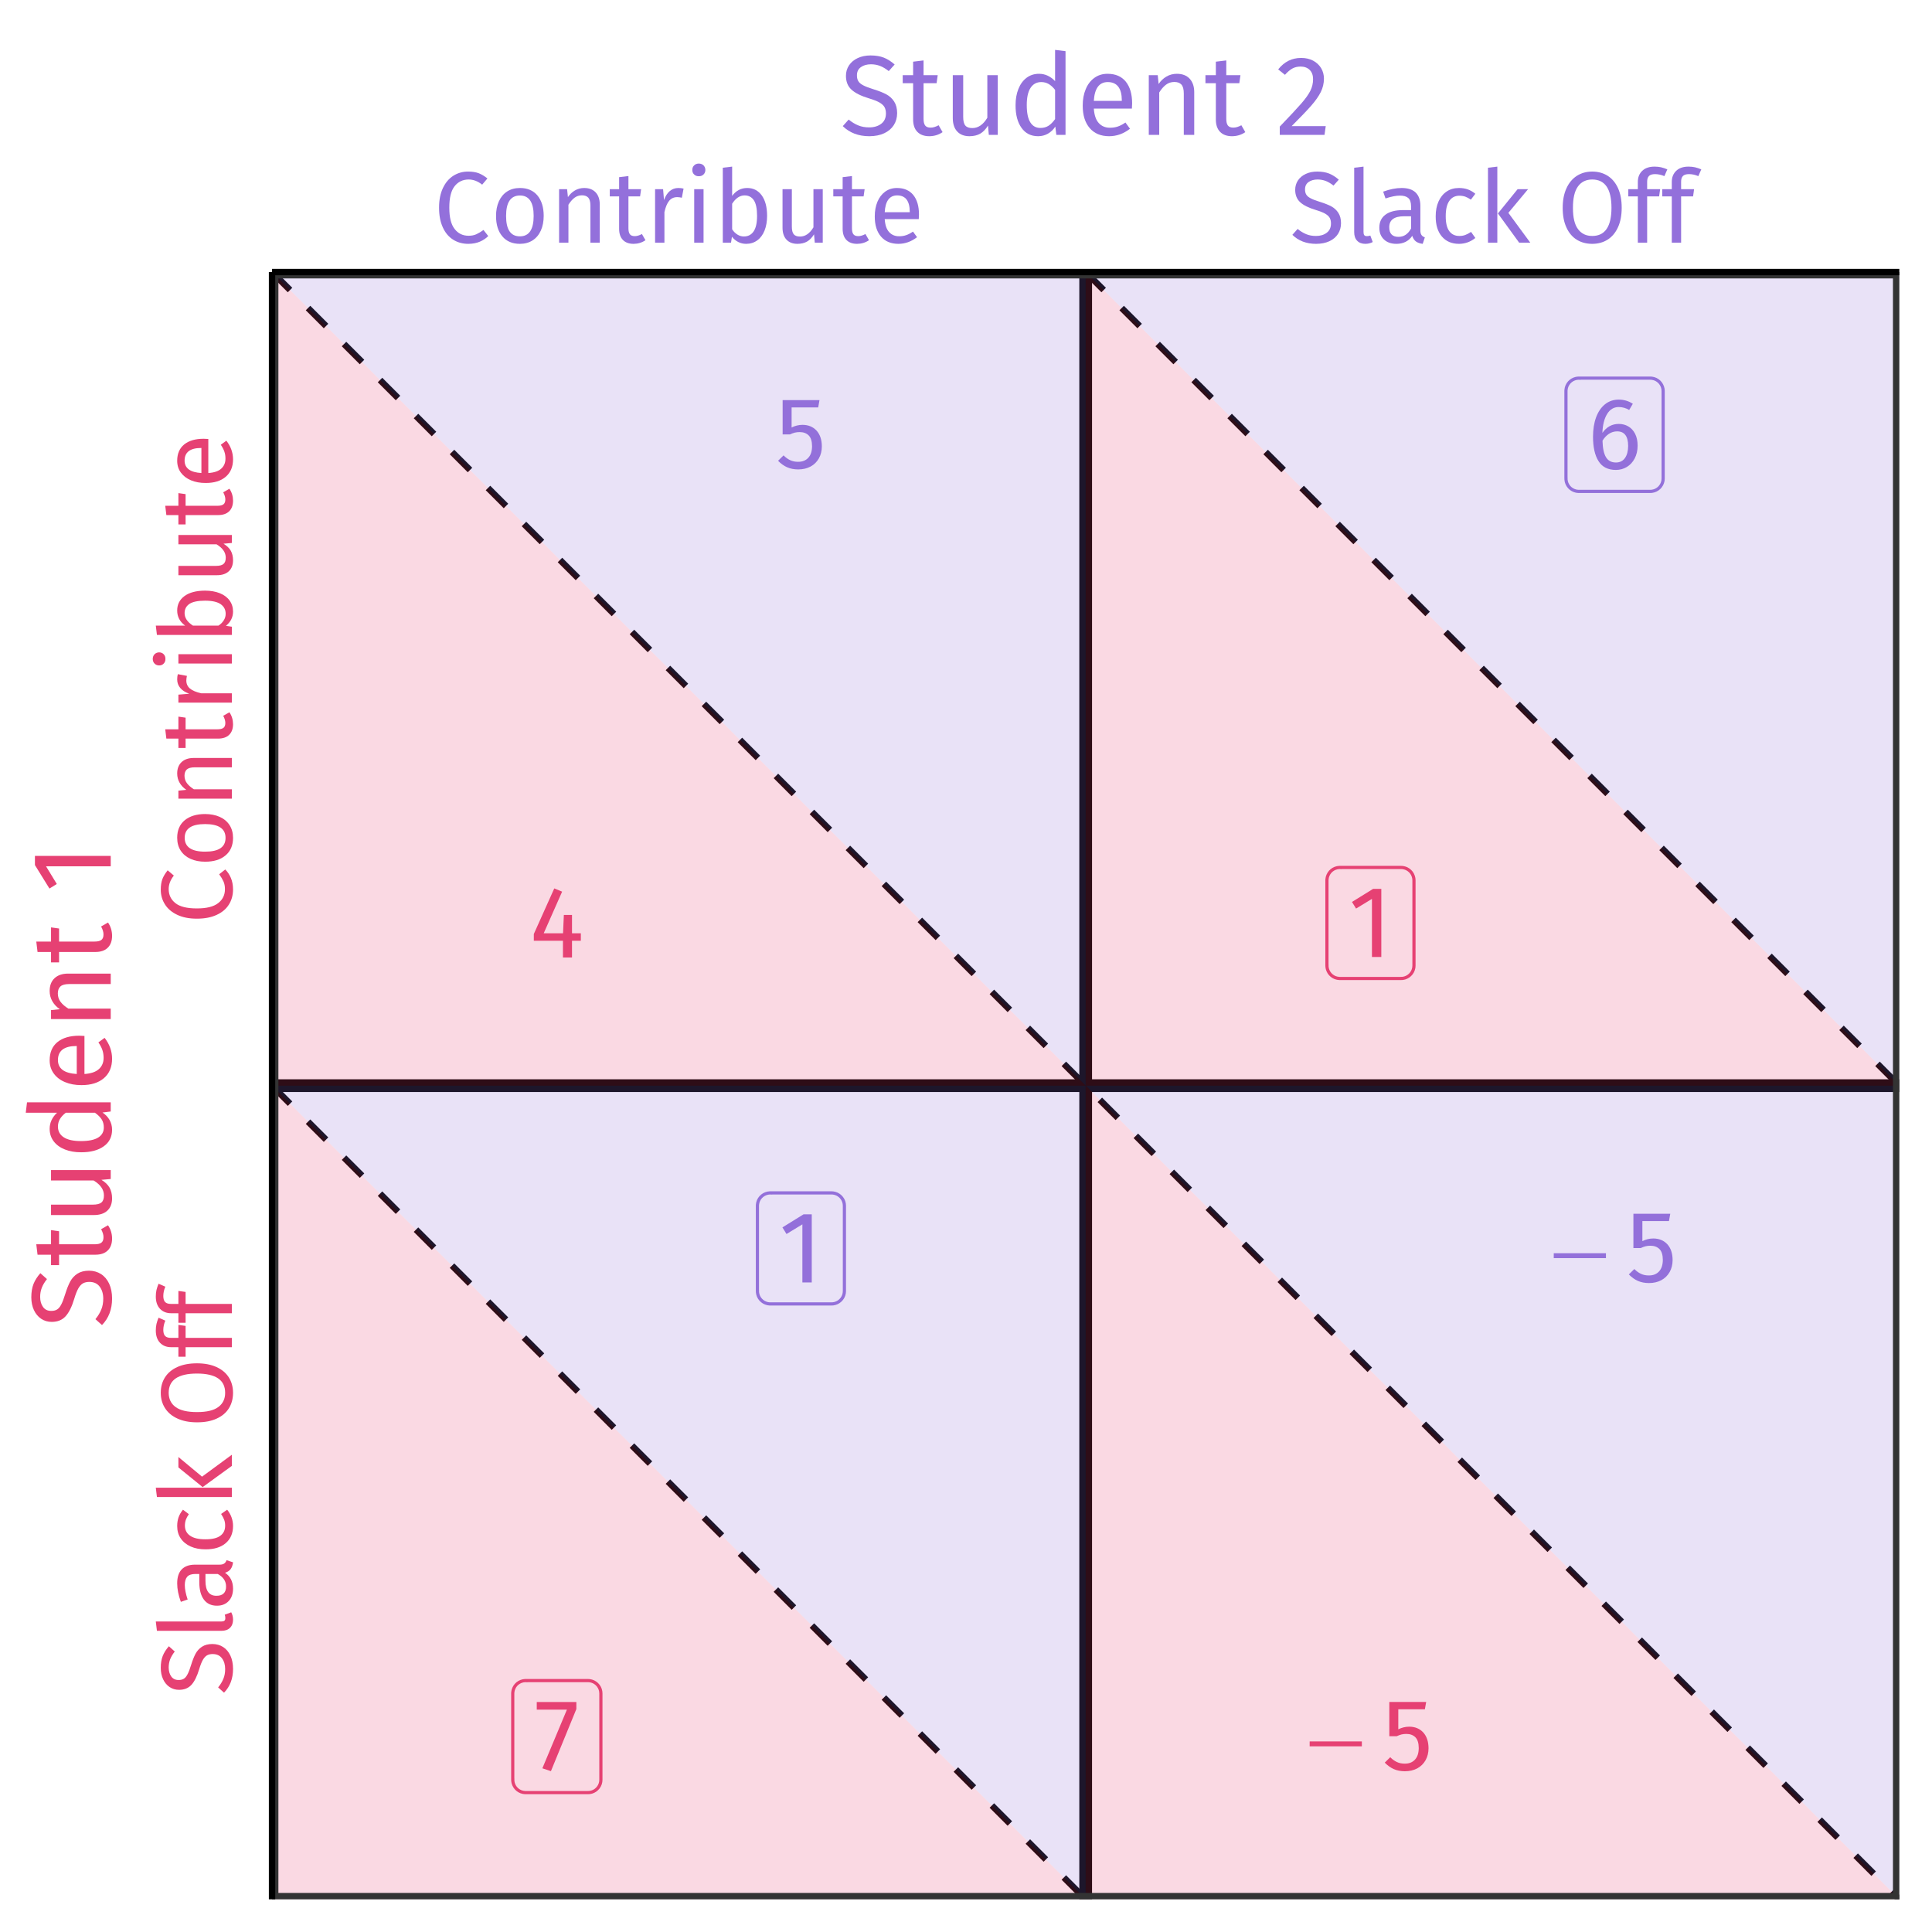 <?xml version="1.0" encoding="UTF-8"?>
<svg xmlns="http://www.w3.org/2000/svg" xmlns:xlink="http://www.w3.org/1999/xlink" width="324pt" height="324pt" viewBox="0 0 324 324" version="1.1">
<defs>
<g>
<symbol overflow="visible" id="glyph0-0">
<path style="stroke:none;" d="M 9.27 -17.926 L 9.27 5.977 L 2.102 5.977 L 2.102 -17.926 Z M 8.348 -17.039 L 3.039 -17.039 L 3.039 5.086 L 8.348 5.086 Z M 5.531 -7.699 C 6.211 -7.699 6.695 -7.516 6.988 -7.152 C 7.277 -6.785 7.422 -6.312 7.426 -5.734 C 7.422 -5.129 7.293 -4.664 7.039 -4.336 C 6.781 -4.004 6.371 -3.797 5.805 -3.723 L 5.805 -2.953 C 5.801 -2.828 5.758 -2.727 5.676 -2.652 C 5.586 -2.578 5.488 -2.543 5.379 -2.543 C 5.262 -2.543 5.16 -2.578 5.078 -2.652 C 4.988 -2.727 4.945 -2.828 4.949 -2.953 L 4.949 -4.387 C 5.551 -4.418 5.961 -4.527 6.18 -4.719 C 6.395 -4.906 6.504 -5.234 6.504 -5.703 C 6.504 -6.074 6.43 -6.363 6.281 -6.57 C 6.133 -6.773 5.859 -6.879 5.465 -6.879 C 5.133 -6.879 4.836 -6.816 4.574 -6.691 C 4.48 -6.656 4.406 -6.637 4.352 -6.641 C 4.223 -6.637 4.125 -6.676 4.055 -6.75 C 3.98 -6.824 3.941 -6.918 3.945 -7.035 C 3.941 -7.25 4.109 -7.414 4.445 -7.527 C 4.777 -7.641 5.141 -7.699 5.531 -7.699 Z M 5.379 -2.047 C 5.547 -2.043 5.688 -1.988 5.805 -1.875 C 5.918 -1.762 5.977 -1.617 5.977 -1.449 C 5.977 -1.266 5.918 -1.117 5.805 -1 C 5.688 -0.879 5.547 -0.82 5.379 -0.82 C 5.207 -0.82 5.062 -0.879 4.949 -1 C 4.836 -1.117 4.781 -1.266 4.781 -1.449 C 4.781 -1.617 4.836 -1.762 4.949 -1.875 C 5.062 -1.988 5.207 -2.043 5.379 -2.047 Z M 5.379 -2.047 "/>
</symbol>
<symbol overflow="visible" id="glyph0-1">
<path style="stroke:none;" d="M 8.57 -4.062 L 8.57 -2.816 L 7.086 -2.816 L 7.086 0 L 5.566 0 L 5.566 -2.816 L 0.684 -2.816 L 0.684 -3.945 L 4.113 -11.59 L 5.43 -11.047 L 2.34 -4.062 L 5.582 -4.062 L 5.719 -7.137 L 7.086 -7.137 L 7.086 -4.062 Z M 8.57 -4.062 "/>
</symbol>
<symbol overflow="visible" id="glyph0-2">
<path style="stroke:none;" d="M 5.516 -11.422 L 5.516 0 L 3.945 0 L 3.945 -9.746 L 1.281 -8.125 L 0.598 -9.234 L 4.133 -11.422 Z M 5.516 -11.422 "/>
</symbol>
<symbol overflow="visible" id="glyph0-3">
<path style="stroke:none;" d="M 7.066 -11.422 L 7.066 -10.242 L 2.801 0.172 L 1.367 -0.309 L 5.48 -10.141 L 0.426 -10.141 L 0.426 -11.422 Z M 7.066 -11.422 "/>
</symbol>
<symbol overflow="visible" id="glyph0-4">
<path style="stroke:none;" d="M 7.172 -10.191 L 2.715 -10.191 L 2.715 -6.828 C 3.293 -7.121 3.902 -7.27 4.543 -7.273 C 5.516 -7.27 6.301 -6.949 6.895 -6.309 C 7.484 -5.664 7.781 -4.777 7.785 -3.652 C 7.781 -2.898 7.617 -2.23 7.289 -1.648 C 6.957 -1.059 6.492 -0.605 5.898 -0.281 C 5.301 0.039 4.609 0.199 3.824 0.203 C 3.125 0.199 2.504 0.082 1.961 -0.16 C 1.414 -0.402 0.91 -0.766 0.445 -1.246 L 1.367 -2.152 C 1.727 -1.785 2.102 -1.516 2.492 -1.34 C 2.875 -1.16 3.316 -1.07 3.809 -1.074 C 4.535 -1.07 5.105 -1.301 5.52 -1.758 C 5.934 -2.211 6.141 -2.852 6.145 -3.688 C 6.141 -4.516 5.953 -5.121 5.582 -5.496 C 5.203 -5.871 4.695 -6.059 4.062 -6.059 C 3.766 -6.059 3.492 -6.027 3.242 -5.965 C 2.988 -5.902 2.723 -5.801 2.441 -5.668 L 1.211 -5.668 L 1.211 -11.422 L 7.391 -11.422 Z M 7.172 -10.191 "/>
</symbol>
<symbol overflow="visible" id="glyph0-5">
<path style="stroke:none;" d="M 5.258 -7.512 C 5.836 -7.512 6.367 -7.375 6.844 -7.102 C 7.32 -6.828 7.699 -6.418 7.988 -5.871 C 8.27 -5.324 8.414 -4.656 8.418 -3.875 C 8.414 -3.062 8.25 -2.348 7.93 -1.73 C 7.602 -1.105 7.164 -0.629 6.613 -0.297 C 6.062 0.035 5.453 0.199 4.781 0.203 C 3.445 0.199 2.469 -0.289 1.859 -1.273 C 1.242 -2.254 0.938 -3.617 0.938 -5.359 C 0.938 -6.598 1.109 -7.688 1.457 -8.629 C 1.805 -9.566 2.305 -10.293 2.953 -10.812 C 3.602 -11.328 4.367 -11.59 5.258 -11.59 C 6.117 -11.59 6.902 -11.355 7.613 -10.891 L 7 -9.852 C 6.461 -10.176 5.875 -10.34 5.242 -10.344 C 4.418 -10.34 3.77 -9.949 3.293 -9.164 C 2.816 -8.379 2.555 -7.324 2.508 -6.008 C 3.211 -7.008 4.125 -7.512 5.258 -7.512 Z M 4.781 -1.043 C 5.438 -1.043 5.941 -1.293 6.297 -1.793 C 6.648 -2.293 6.824 -2.969 6.828 -3.824 C 6.824 -5.449 6.211 -6.262 4.984 -6.266 C 4.48 -6.262 4.02 -6.125 3.602 -5.848 C 3.176 -5.566 2.816 -5.18 2.527 -4.695 C 2.559 -3.438 2.754 -2.516 3.113 -1.93 C 3.469 -1.336 4.027 -1.043 4.781 -1.043 Z M 4.781 -1.043 "/>
</symbol>
<symbol overflow="visible" id="glyph1-0">
<path style="stroke:none;" d="M 0.859 0 L 0.859 -10.668 L 9.395 -10.668 L 9.395 0 Z M 1.125 -0.266 L 9.129 -0.266 L 9.129 -10.402 L 1.125 -10.402 Z M 1.125 -0.266 "/>
</symbol>
<symbol overflow="visible" id="glyph1-1">
<path style="stroke:none;" d="M 0.309 -4.801 L 9.062 -4.801 L 9.062 -3.977 L 0.309 -3.977 Z M 0.309 -4.801 "/>
</symbol>
<symbol overflow="visible" id="glyph2-0">
<path style="stroke:none;" d="M 9.23 -17.852 L 9.23 5.949 L 2.09 5.949 L 2.09 -17.852 Z M 8.312 -16.965 L 3.027 -16.965 L 3.027 5.066 L 8.312 5.066 Z M 5.508 -7.668 C 6.188 -7.664 6.672 -7.48 6.961 -7.121 C 7.25 -6.754 7.395 -6.285 7.395 -5.711 C 7.395 -5.109 7.266 -4.645 7.012 -4.316 C 6.754 -3.984 6.344 -3.781 5.781 -3.707 L 5.781 -2.941 C 5.777 -2.816 5.734 -2.715 5.652 -2.641 C 5.562 -2.566 5.465 -2.531 5.355 -2.531 C 5.238 -2.531 5.137 -2.566 5.055 -2.641 C 4.969 -2.715 4.926 -2.816 4.93 -2.941 L 4.93 -4.367 C 5.527 -4.398 5.938 -4.512 6.152 -4.699 C 6.367 -4.887 6.473 -5.211 6.477 -5.68 C 6.473 -6.047 6.398 -6.336 6.254 -6.543 C 6.105 -6.746 5.836 -6.848 5.441 -6.852 C 5.109 -6.848 4.812 -6.785 4.555 -6.664 C 4.461 -6.625 4.391 -6.609 4.336 -6.613 C 4.211 -6.609 4.109 -6.645 4.035 -6.723 C 3.961 -6.793 3.926 -6.887 3.926 -7.004 C 3.926 -7.215 4.09 -7.379 4.426 -7.496 C 4.758 -7.605 5.121 -7.664 5.508 -7.668 Z M 5.355 -2.039 C 5.523 -2.039 5.664 -1.98 5.777 -1.867 C 5.891 -1.754 5.945 -1.613 5.949 -1.445 C 5.945 -1.262 5.891 -1.109 5.777 -0.992 C 5.664 -0.871 5.523 -0.812 5.355 -0.816 C 5.184 -0.812 5.039 -0.871 4.93 -0.992 C 4.812 -1.109 4.758 -1.262 4.762 -1.445 C 4.758 -1.613 4.812 -1.754 4.93 -1.867 C 5.039 -1.98 5.184 -2.039 5.355 -2.039 Z M 5.355 -2.039 "/>
</symbol>
<symbol overflow="visible" id="glyph2-1">
<path style="stroke:none;" d="M 5.797 -11.918 C 6.496 -11.918 7.09 -11.824 7.574 -11.645 C 8.055 -11.457 8.543 -11.164 9.043 -10.762 L 8.16 -9.723 C 7.445 -10.297 6.691 -10.586 5.898 -10.59 C 4.922 -10.586 4.137 -10.215 3.543 -9.469 C 2.945 -8.719 2.648 -7.516 2.652 -5.863 C 2.648 -4.25 2.941 -3.062 3.535 -2.301 C 4.121 -1.535 4.906 -1.152 5.883 -1.156 C 6.379 -1.152 6.812 -1.238 7.191 -1.41 C 7.562 -1.578 7.961 -1.816 8.383 -2.125 L 9.18 -1.105 C 8.816 -0.727 8.352 -0.414 7.785 -0.168 C 7.219 0.078 6.566 0.199 5.832 0.203 C 4.875 0.199 4.027 -0.031 3.289 -0.5 C 2.543 -0.969 1.965 -1.66 1.555 -2.574 C 1.137 -3.484 0.93 -4.582 0.934 -5.863 C 0.93 -7.141 1.145 -8.238 1.578 -9.152 C 2.008 -10.066 2.594 -10.754 3.332 -11.219 C 4.066 -11.684 4.887 -11.918 5.797 -11.918 Z M 5.797 -11.918 "/>
</symbol>
<symbol overflow="visible" id="glyph2-2">
<path style="stroke:none;" d="M 4.98 -9.164 C 6.238 -9.164 7.215 -8.742 7.914 -7.906 C 8.609 -7.062 8.957 -5.926 8.961 -4.488 C 8.957 -3.559 8.801 -2.738 8.484 -2.031 C 8.164 -1.32 7.703 -0.77 7.105 -0.383 C 6.5 0.008 5.785 0.199 4.965 0.203 C 3.703 0.199 2.723 -0.219 2.023 -1.055 C 1.316 -1.891 0.965 -3.027 0.969 -4.473 C 0.965 -5.395 1.125 -6.215 1.445 -6.926 C 1.762 -7.633 2.219 -8.18 2.82 -8.574 C 3.418 -8.965 4.141 -9.164 4.98 -9.164 Z M 4.98 -7.906 C 3.426 -7.902 2.648 -6.758 2.652 -4.473 C 2.648 -2.191 3.418 -1.055 4.965 -1.055 C 6.504 -1.055 7.277 -2.199 7.277 -4.488 C 7.277 -6.766 6.512 -7.902 4.98 -7.906 Z M 4.98 -7.906 "/>
</symbol>
<symbol overflow="visible" id="glyph2-3">
<path style="stroke:none;" d="M 5.832 -9.164 C 6.645 -9.164 7.281 -8.918 7.742 -8.43 C 8.199 -7.941 8.43 -7.273 8.434 -6.426 L 8.434 0 L 6.867 0 L 6.867 -6.203 C 6.867 -6.836 6.746 -7.285 6.508 -7.547 C 6.27 -7.805 5.918 -7.934 5.457 -7.938 C 4.977 -7.934 4.559 -7.797 4.199 -7.527 C 3.836 -7.254 3.496 -6.863 3.18 -6.359 L 3.18 0 L 1.613 0 L 1.613 -8.961 L 2.957 -8.961 L 3.094 -7.633 C 3.41 -8.105 3.801 -8.48 4.273 -8.754 C 4.742 -9.027 5.262 -9.164 5.832 -9.164 Z M 5.832 -9.164 "/>
</symbol>
<symbol overflow="visible" id="glyph2-4">
<path style="stroke:none;" d="M 6.137 -0.406 C 5.543 0 4.875 0.199 4.133 0.203 C 3.367 0.199 2.777 -0.016 2.355 -0.449 C 1.93 -0.883 1.715 -1.516 1.719 -2.348 L 1.719 -7.754 L 0.152 -7.754 L 0.152 -8.961 L 1.719 -8.961 L 1.719 -10.98 L 3.281 -11.168 L 3.281 -8.961 L 5.406 -8.961 L 5.234 -7.754 L 3.281 -7.754 L 3.281 -2.414 C 3.281 -1.949 3.363 -1.609 3.527 -1.402 C 3.691 -1.191 3.965 -1.09 4.352 -1.09 C 4.699 -1.09 5.098 -1.207 5.543 -1.445 Z M 6.137 -0.406 "/>
</symbol>
<symbol overflow="visible" id="glyph2-5">
<path style="stroke:none;" d="M 5.508 -9.164 C 5.824 -9.164 6.117 -9.129 6.391 -9.062 L 6.102 -7.531 C 5.828 -7.594 5.57 -7.629 5.32 -7.633 C 4.766 -7.629 4.316 -7.426 3.977 -7.02 C 3.637 -6.613 3.371 -5.977 3.18 -5.117 L 3.18 0 L 1.613 0 L 1.613 -8.961 L 2.957 -8.961 L 3.109 -7.141 C 3.348 -7.809 3.672 -8.312 4.078 -8.652 C 4.484 -8.992 4.961 -9.164 5.508 -9.164 Z M 5.508 -9.164 "/>
</symbol>
<symbol overflow="visible" id="glyph2-6">
<path style="stroke:none;" d="M 3.18 -8.961 L 3.18 0 L 1.613 0 L 1.613 -8.961 Z M 2.379 -13.262 C 2.707 -13.258 2.973 -13.156 3.176 -12.953 C 3.379 -12.746 3.48 -12.492 3.484 -12.188 C 3.48 -11.883 3.379 -11.629 3.176 -11.434 C 2.973 -11.23 2.707 -11.133 2.379 -11.137 C 2.059 -11.133 1.797 -11.23 1.598 -11.434 C 1.391 -11.629 1.289 -11.883 1.293 -12.188 C 1.289 -12.492 1.391 -12.746 1.598 -12.953 C 1.797 -13.156 2.059 -13.258 2.379 -13.262 Z M 2.379 -13.262 "/>
</symbol>
<symbol overflow="visible" id="glyph2-7">
<path style="stroke:none;" d="M 5.711 -9.164 C 6.73 -9.164 7.539 -8.75 8.141 -7.93 C 8.738 -7.105 9.039 -5.961 9.043 -4.488 C 9.039 -3.559 8.898 -2.738 8.617 -2.031 C 8.332 -1.32 7.926 -0.77 7.395 -0.383 C 6.863 0.008 6.238 0.199 5.523 0.203 C 4.582 0.199 3.789 -0.195 3.145 -0.984 L 2.992 0 L 1.613 0 L 1.613 -12.562 L 3.18 -12.75 L 3.18 -7.836 C 3.824 -8.719 4.668 -9.164 5.711 -9.164 Z M 5.152 -1.035 C 5.84 -1.031 6.383 -1.312 6.773 -1.875 C 7.164 -2.438 7.359 -3.309 7.359 -4.488 C 7.359 -5.699 7.176 -6.574 6.816 -7.113 C 6.449 -7.652 5.934 -7.922 5.27 -7.922 C 4.473 -7.922 3.777 -7.457 3.18 -6.527 L 3.18 -2.242 C 3.414 -1.867 3.707 -1.574 4.055 -1.359 C 4.398 -1.141 4.762 -1.031 5.152 -1.035 Z M 5.152 -1.035 "/>
</symbol>
<symbol overflow="visible" id="glyph2-8">
<path style="stroke:none;" d="M 8.277 0 L 6.938 0 L 6.816 -1.395 C 6.473 -0.84 6.082 -0.434 5.645 -0.18 C 5.199 0.074 4.66 0.199 4.027 0.203 C 3.242 0.199 2.633 -0.035 2.191 -0.508 C 1.75 -0.98 1.527 -1.656 1.531 -2.531 L 1.531 -8.961 L 3.094 -8.961 L 3.094 -2.703 C 3.094 -2.086 3.199 -1.652 3.414 -1.402 C 3.629 -1.145 3.98 -1.02 4.473 -1.02 C 5.34 -1.02 6.09 -1.535 6.715 -2.566 L 6.715 -8.961 L 8.277 -8.961 Z M 8.277 0 "/>
</symbol>
<symbol overflow="visible" id="glyph2-9">
<path style="stroke:none;" d="M 8.383 -4.742 C 8.379 -4.477 8.367 -4.211 8.348 -3.945 L 2.637 -3.945 C 2.703 -2.953 2.949 -2.227 3.383 -1.766 C 3.809 -1.297 4.367 -1.066 5.051 -1.07 C 5.48 -1.066 5.875 -1.129 6.238 -1.258 C 6.598 -1.379 6.977 -1.578 7.379 -1.852 L 8.059 -0.918 C 7.102 -0.172 6.059 0.199 4.93 0.203 C 3.68 0.199 2.707 -0.207 2.012 -1.02 C 1.312 -1.832 0.965 -2.953 0.969 -4.387 C 0.965 -5.312 1.117 -6.137 1.418 -6.859 C 1.719 -7.574 2.148 -8.137 2.711 -8.551 C 3.27 -8.957 3.93 -9.164 4.691 -9.164 C 5.879 -9.164 6.793 -8.77 7.43 -7.988 C 8.062 -7.203 8.379 -6.121 8.383 -4.742 Z M 6.836 -5.203 C 6.832 -6.086 6.656 -6.758 6.309 -7.223 C 5.953 -7.688 5.426 -7.922 4.727 -7.922 C 3.441 -7.922 2.746 -6.98 2.637 -5.102 L 6.836 -5.102 Z M 6.836 -5.203 "/>
</symbol>
<symbol overflow="visible" id="glyph2-10">
<path style="stroke:none;" d="M 4.59 -11.918 C 5.367 -11.918 6.035 -11.805 6.594 -11.586 C 7.148 -11.359 7.688 -11.02 8.211 -10.559 L 7.328 -9.57 C 6.883 -9.918 6.449 -10.176 6.027 -10.344 C 5.602 -10.504 5.145 -10.586 4.656 -10.59 C 4.043 -10.586 3.539 -10.445 3.145 -10.164 C 2.746 -9.879 2.547 -9.465 2.551 -8.926 C 2.547 -8.582 2.617 -8.297 2.754 -8.066 C 2.887 -7.832 3.137 -7.621 3.508 -7.43 C 3.875 -7.234 4.41 -7.027 5.117 -6.816 C 5.852 -6.586 6.465 -6.344 6.953 -6.086 C 7.438 -5.824 7.832 -5.465 8.133 -5.004 C 8.434 -4.543 8.582 -3.961 8.586 -3.266 C 8.582 -2.578 8.414 -1.977 8.082 -1.461 C 7.746 -0.938 7.266 -0.531 6.637 -0.238 C 6.008 0.055 5.262 0.199 4.402 0.203 C 2.777 0.199 1.453 -0.301 0.426 -1.309 L 1.309 -2.297 C 1.781 -1.91 2.266 -1.617 2.754 -1.418 C 3.238 -1.219 3.781 -1.117 4.387 -1.121 C 5.109 -1.117 5.711 -1.297 6.188 -1.656 C 6.664 -2.012 6.902 -2.531 6.902 -3.215 C 6.902 -3.594 6.828 -3.914 6.68 -4.172 C 6.531 -4.426 6.277 -4.652 5.926 -4.859 C 5.566 -5.062 5.047 -5.27 4.367 -5.473 C 3.164 -5.836 2.289 -6.27 1.734 -6.781 C 1.18 -7.289 0.902 -7.98 0.902 -8.855 C 0.902 -9.441 1.055 -9.969 1.367 -10.438 C 1.676 -10.898 2.113 -11.262 2.676 -11.527 C 3.234 -11.785 3.871 -11.918 4.59 -11.918 Z M 4.59 -11.918 "/>
</symbol>
<symbol overflow="visible" id="glyph2-11">
<path style="stroke:none;" d="M 3.398 0.203 C 2.82 0.199 2.363 0.031 2.031 -0.312 C 1.695 -0.656 1.527 -1.145 1.531 -1.77 L 1.531 -12.562 L 3.094 -12.75 L 3.094 -1.801 C 3.094 -1.551 3.133 -1.371 3.219 -1.258 C 3.301 -1.145 3.449 -1.09 3.656 -1.09 C 3.867 -1.09 4.059 -1.121 4.234 -1.191 L 4.641 -0.102 C 4.266 0.102 3.852 0.199 3.398 0.203 Z M 3.398 0.203 "/>
</symbol>
<symbol overflow="visible" id="glyph2-12">
<path style="stroke:none;" d="M 7.648 -2.09 C 7.645 -1.727 7.707 -1.457 7.836 -1.281 C 7.957 -1.105 8.145 -0.973 8.398 -0.883 L 8.039 0.203 C 7.574 0.145 7.199 0.016 6.918 -0.188 C 6.633 -0.391 6.422 -0.707 6.289 -1.141 C 5.688 -0.246 4.801 0.199 3.621 0.203 C 2.738 0.199 2.039 -0.047 1.531 -0.543 C 1.016 -1.039 0.762 -1.691 0.766 -2.5 C 0.762 -3.449 1.105 -4.18 1.793 -4.691 C 2.477 -5.199 3.449 -5.453 4.711 -5.457 L 6.086 -5.457 L 6.086 -6.121 C 6.082 -6.75 5.93 -7.203 5.625 -7.477 C 5.32 -7.75 4.848 -7.887 4.215 -7.887 C 3.555 -7.887 2.75 -7.727 1.801 -7.41 L 1.41 -8.551 C 2.52 -8.957 3.551 -9.164 4.504 -9.164 C 5.555 -9.164 6.344 -8.906 6.867 -8.391 C 7.387 -7.875 7.645 -7.141 7.648 -6.188 Z M 3.977 -0.969 C 4.871 -0.965 5.574 -1.43 6.086 -2.363 L 6.086 -4.422 L 4.914 -4.422 C 3.254 -4.418 2.426 -3.805 2.43 -2.586 C 2.426 -2.047 2.555 -1.645 2.82 -1.375 C 3.078 -1.102 3.465 -0.965 3.977 -0.969 Z M 3.977 -0.969 "/>
</symbol>
<symbol overflow="visible" id="glyph2-13">
<path style="stroke:none;" d="M 4.879 -9.164 C 5.41 -9.164 5.898 -9.086 6.34 -8.934 C 6.781 -8.777 7.207 -8.531 7.617 -8.195 L 6.867 -7.207 C 6.547 -7.434 6.238 -7.598 5.941 -7.707 C 5.641 -7.812 5.309 -7.867 4.945 -7.871 C 4.219 -7.867 3.652 -7.578 3.254 -7.004 C 2.848 -6.422 2.648 -5.566 2.652 -4.438 C 2.648 -3.301 2.848 -2.465 3.246 -1.93 C 3.645 -1.387 4.211 -1.117 4.945 -1.121 C 5.297 -1.117 5.617 -1.172 5.914 -1.281 C 6.207 -1.387 6.539 -1.559 6.902 -1.801 L 7.617 -0.781 C 6.797 -0.125 5.883 0.199 4.879 0.203 C 3.664 0.199 2.707 -0.207 2.012 -1.02 C 1.312 -1.832 0.965 -2.957 0.969 -4.402 C 0.965 -5.352 1.125 -6.188 1.445 -6.902 C 1.762 -7.613 2.211 -8.168 2.797 -8.566 C 3.375 -8.965 4.07 -9.164 4.879 -9.164 Z M 4.879 -9.164 "/>
</symbol>
<symbol overflow="visible" id="glyph2-14">
<path style="stroke:none;" d="M 3.18 -12.75 L 3.18 0 L 1.613 0 L 1.613 -12.562 Z M 8.328 -8.961 L 5.031 -4.996 L 8.703 0 L 6.836 0 L 3.281 -4.895 L 6.578 -8.961 Z M 8.328 -8.961 "/>
</symbol>
<symbol overflow="visible" id="glyph2-15">
<path style="stroke:none;" d=""/>
</symbol>
<symbol overflow="visible" id="glyph2-16">
<path style="stroke:none;" d="M 5.883 -11.918 C 6.867 -11.918 7.73 -11.68 8.473 -11.211 C 9.215 -10.738 9.793 -10.051 10.207 -9.145 C 10.621 -8.234 10.828 -7.137 10.828 -5.848 C 10.828 -4.578 10.621 -3.488 10.207 -2.582 C 9.793 -1.672 9.215 -0.98 8.473 -0.508 C 7.73 -0.035 6.867 0.199 5.883 0.203 C 4.895 0.199 4.027 -0.031 3.289 -0.492 C 2.543 -0.957 1.965 -1.641 1.555 -2.551 C 1.137 -3.453 0.93 -4.547 0.934 -5.832 C 0.93 -7.086 1.137 -8.176 1.555 -9.094 C 1.965 -10.012 2.547 -10.711 3.297 -11.195 C 4.043 -11.676 4.906 -11.918 5.883 -11.918 Z M 5.883 -10.59 C 4.859 -10.586 4.062 -10.203 3.5 -9.434 C 2.93 -8.66 2.648 -7.457 2.652 -5.832 C 2.648 -4.207 2.934 -3.016 3.508 -2.258 C 4.078 -1.496 4.871 -1.117 5.883 -1.121 C 8.035 -1.117 9.109 -2.695 9.113 -5.848 C 9.109 -9.008 8.035 -10.586 5.883 -10.59 Z M 5.883 -10.59 "/>
</symbol>
<symbol overflow="visible" id="glyph2-17">
<path style="stroke:none;" d="M 4.656 -11.492 C 4.18 -11.488 3.84 -11.383 3.637 -11.176 C 3.43 -10.965 3.328 -10.641 3.332 -10.199 L 3.332 -8.961 L 5.508 -8.961 L 5.34 -7.754 L 3.332 -7.754 L 3.332 0 L 1.77 0 L 1.77 -7.754 L 0.172 -7.754 L 0.172 -8.961 L 1.77 -8.961 L 1.77 -10.184 C 1.77 -10.953 2.016 -11.57 2.508 -12.043 C 3 -12.512 3.688 -12.75 4.574 -12.75 C 4.977 -12.75 5.34 -12.711 5.668 -12.637 C 5.988 -12.562 6.34 -12.445 6.715 -12.289 L 6.223 -11.152 C 5.711 -11.375 5.188 -11.488 4.656 -11.492 Z M 4.656 -11.492 "/>
</symbol>
<symbol overflow="visible" id="glyph3-0">
<path style="stroke:none;" d="M -17.852 -9.23 L 5.949 -9.23 L 5.949 -2.09 L -17.852 -2.09 Z M -16.965 -8.312 L -16.965 -3.027 L 5.066 -3.027 L 5.066 -8.312 Z M -7.668 -5.508 C -7.664 -6.188 -7.48 -6.672 -7.121 -6.961 C -6.754 -7.25 -6.285 -7.395 -5.711 -7.395 C -5.109 -7.395 -4.645 -7.266 -4.316 -7.012 C -3.984 -6.754 -3.781 -6.344 -3.707 -5.781 L -2.941 -5.781 C -2.816 -5.777 -2.715 -5.734 -2.641 -5.652 C -2.566 -5.562 -2.531 -5.465 -2.531 -5.355 C -2.531 -5.238 -2.566 -5.137 -2.641 -5.055 C -2.715 -4.969 -2.816 -4.926 -2.941 -4.93 L -4.367 -4.93 C -4.398 -5.527 -4.512 -5.938 -4.699 -6.152 C -4.887 -6.367 -5.211 -6.473 -5.68 -6.477 C -6.047 -6.473 -6.336 -6.398 -6.543 -6.254 C -6.746 -6.105 -6.848 -5.836 -6.852 -5.441 C -6.848 -5.109 -6.785 -4.812 -6.664 -4.555 C -6.625 -4.461 -6.609 -4.391 -6.613 -4.336 C -6.609 -4.211 -6.645 -4.109 -6.723 -4.035 C -6.793 -3.961 -6.887 -3.926 -7.004 -3.926 C -7.215 -3.926 -7.379 -4.09 -7.496 -4.426 C -7.605 -4.758 -7.664 -5.121 -7.668 -5.508 Z M -2.039 -5.355 C -2.039 -5.523 -1.98 -5.664 -1.867 -5.777 C -1.754 -5.891 -1.613 -5.945 -1.445 -5.949 C -1.262 -5.945 -1.109 -5.891 -0.992 -5.777 C -0.871 -5.664 -0.812 -5.523 -0.816 -5.355 C -0.812 -5.184 -0.871 -5.039 -0.992 -4.93 C -1.109 -4.812 -1.262 -4.758 -1.445 -4.762 C -1.613 -4.758 -1.754 -4.812 -1.867 -4.93 C -1.98 -5.039 -2.039 -5.184 -2.039 -5.355 Z M -2.039 -5.355 "/>
</symbol>
<symbol overflow="visible" id="glyph3-1">
<path style="stroke:none;" d="M -11.918 -4.59 C -11.918 -5.367 -11.805 -6.035 -11.586 -6.594 C -11.359 -7.148 -11.02 -7.688 -10.559 -8.211 L -9.57 -7.328 C -9.918 -6.883 -10.176 -6.449 -10.344 -6.027 C -10.504 -5.602 -10.586 -5.145 -10.59 -4.656 C -10.586 -4.043 -10.445 -3.539 -10.164 -3.145 C -9.879 -2.746 -9.465 -2.547 -8.926 -2.551 C -8.582 -2.547 -8.297 -2.617 -8.066 -2.754 C -7.832 -2.887 -7.621 -3.137 -7.43 -3.508 C -7.234 -3.875 -7.027 -4.41 -6.816 -5.117 C -6.586 -5.852 -6.344 -6.465 -6.086 -6.953 C -5.824 -7.438 -5.465 -7.832 -5.004 -8.133 C -4.543 -8.434 -3.961 -8.582 -3.266 -8.586 C -2.578 -8.582 -1.977 -8.414 -1.461 -8.082 C -0.938 -7.746 -0.531 -7.266 -0.238 -6.637 C 0.055 -6.008 0.199 -5.262 0.203 -4.402 C 0.199 -2.777 -0.301 -1.453 -1.309 -0.426 L -2.297 -1.309 C -1.91 -1.781 -1.617 -2.266 -1.418 -2.754 C -1.219 -3.238 -1.117 -3.781 -1.121 -4.387 C -1.117 -5.109 -1.297 -5.711 -1.656 -6.188 C -2.012 -6.664 -2.531 -6.902 -3.215 -6.902 C -3.594 -6.902 -3.914 -6.828 -4.172 -6.68 C -4.426 -6.531 -4.652 -6.277 -4.859 -5.926 C -5.062 -5.566 -5.27 -5.047 -5.473 -4.367 C -5.836 -3.164 -6.27 -2.289 -6.781 -1.734 C -7.289 -1.18 -7.98 -0.902 -8.855 -0.902 C -9.441 -0.902 -9.969 -1.055 -10.438 -1.367 C -10.898 -1.676 -11.262 -2.113 -11.527 -2.676 C -11.785 -3.234 -11.918 -3.871 -11.918 -4.59 Z M -11.918 -4.59 "/>
</symbol>
<symbol overflow="visible" id="glyph3-2">
<path style="stroke:none;" d="M 0.203 -3.398 C 0.199 -2.82 0.031 -2.363 -0.312 -2.031 C -0.656 -1.695 -1.145 -1.527 -1.77 -1.531 L -12.562 -1.531 L -12.75 -3.094 L -1.801 -3.094 C -1.551 -3.094 -1.371 -3.133 -1.258 -3.219 C -1.145 -3.301 -1.09 -3.449 -1.09 -3.656 C -1.09 -3.867 -1.121 -4.059 -1.191 -4.234 L -0.102 -4.641 C 0.102 -4.266 0.199 -3.852 0.203 -3.398 Z M 0.203 -3.398 "/>
</symbol>
<symbol overflow="visible" id="glyph3-3">
<path style="stroke:none;" d="M -2.09 -7.648 C -1.727 -7.645 -1.457 -7.707 -1.281 -7.836 C -1.105 -7.957 -0.973 -8.145 -0.883 -8.398 L 0.203 -8.039 C 0.145 -7.574 0.016 -7.199 -0.188 -6.918 C -0.391 -6.633 -0.707 -6.422 -1.141 -6.289 C -0.246 -5.688 0.199 -4.801 0.203 -3.621 C 0.199 -2.738 -0.047 -2.039 -0.543 -1.531 C -1.039 -1.016 -1.691 -0.762 -2.5 -0.766 C -3.449 -0.762 -4.18 -1.105 -4.691 -1.793 C -5.199 -2.477 -5.453 -3.449 -5.457 -4.711 L -5.457 -6.086 L -6.121 -6.086 C -6.75 -6.082 -7.203 -5.93 -7.477 -5.625 C -7.75 -5.32 -7.887 -4.848 -7.887 -4.215 C -7.887 -3.555 -7.727 -2.75 -7.41 -1.801 L -8.551 -1.41 C -8.957 -2.52 -9.164 -3.551 -9.164 -4.504 C -9.164 -5.555 -8.906 -6.344 -8.391 -6.867 C -7.875 -7.387 -7.141 -7.645 -6.188 -7.648 Z M -0.969 -3.977 C -0.965 -4.871 -1.43 -5.574 -2.363 -6.086 L -4.422 -6.086 L -4.422 -4.914 C -4.418 -3.254 -3.805 -2.426 -2.586 -2.43 C -2.047 -2.426 -1.645 -2.555 -1.375 -2.82 C -1.102 -3.078 -0.965 -3.465 -0.969 -3.977 Z M -0.969 -3.977 "/>
</symbol>
<symbol overflow="visible" id="glyph3-4">
<path style="stroke:none;" d="M -9.164 -4.879 C -9.164 -5.41 -9.086 -5.898 -8.934 -6.34 C -8.777 -6.781 -8.531 -7.207 -8.195 -7.617 L -7.207 -6.867 C -7.434 -6.547 -7.598 -6.238 -7.707 -5.941 C -7.812 -5.641 -7.867 -5.309 -7.871 -4.945 C -7.867 -4.219 -7.578 -3.652 -7.004 -3.254 C -6.422 -2.848 -5.566 -2.648 -4.438 -2.652 C -3.301 -2.648 -2.465 -2.848 -1.93 -3.246 C -1.387 -3.645 -1.117 -4.211 -1.121 -4.945 C -1.117 -5.297 -1.172 -5.617 -1.281 -5.914 C -1.387 -6.207 -1.559 -6.539 -1.801 -6.902 L -0.781 -7.617 C -0.125 -6.797 0.199 -5.883 0.203 -4.879 C 0.199 -3.664 -0.207 -2.707 -1.02 -2.012 C -1.832 -1.312 -2.957 -0.965 -4.402 -0.969 C -5.352 -0.965 -6.188 -1.125 -6.902 -1.445 C -7.613 -1.762 -8.168 -2.211 -8.566 -2.797 C -8.965 -3.375 -9.164 -4.07 -9.164 -4.879 Z M -9.164 -4.879 "/>
</symbol>
<symbol overflow="visible" id="glyph3-5">
<path style="stroke:none;" d="M -12.75 -3.18 L 0 -3.18 L 0 -1.613 L -12.562 -1.613 Z M -8.961 -8.328 L -4.996 -5.031 L 0 -8.703 L 0 -6.836 L -4.895 -3.281 L -8.961 -6.578 Z M -8.961 -8.328 "/>
</symbol>
<symbol overflow="visible" id="glyph3-6">
<path style="stroke:none;" d=""/>
</symbol>
<symbol overflow="visible" id="glyph3-7">
<path style="stroke:none;" d="M -11.918 -5.883 C -11.918 -6.867 -11.68 -7.73 -11.211 -8.473 C -10.738 -9.215 -10.051 -9.793 -9.145 -10.207 C -8.234 -10.621 -7.137 -10.828 -5.848 -10.828 C -4.578 -10.828 -3.488 -10.621 -2.582 -10.207 C -1.672 -9.793 -0.98 -9.215 -0.508 -8.473 C -0.035 -7.73 0.199 -6.867 0.203 -5.883 C 0.199 -4.895 -0.031 -4.027 -0.492 -3.289 C -0.957 -2.543 -1.641 -1.965 -2.551 -1.555 C -3.453 -1.137 -4.547 -0.93 -5.832 -0.934 C -7.086 -0.93 -8.176 -1.137 -9.094 -1.555 C -10.012 -1.965 -10.711 -2.547 -11.195 -3.297 C -11.676 -4.043 -11.918 -4.906 -11.918 -5.883 Z M -10.59 -5.883 C -10.586 -4.859 -10.203 -4.062 -9.434 -3.5 C -8.66 -2.93 -7.457 -2.648 -5.832 -2.652 C -4.207 -2.648 -3.016 -2.934 -2.258 -3.508 C -1.496 -4.078 -1.117 -4.871 -1.121 -5.883 C -1.117 -8.035 -2.695 -9.109 -5.848 -9.113 C -9.008 -9.109 -10.586 -8.035 -10.59 -5.883 Z M -10.59 -5.883 "/>
</symbol>
<symbol overflow="visible" id="glyph3-8">
<path style="stroke:none;" d="M -11.492 -4.656 C -11.488 -4.18 -11.383 -3.84 -11.176 -3.637 C -10.965 -3.43 -10.641 -3.328 -10.199 -3.332 L -8.961 -3.332 L -8.961 -5.508 L -7.754 -5.34 L -7.754 -3.332 L 0 -3.332 L 0 -1.77 L -7.754 -1.77 L -7.754 -0.172 L -8.961 -0.172 L -8.961 -1.77 L -10.184 -1.77 C -10.953 -1.77 -11.57 -2.016 -12.043 -2.508 C -12.512 -3 -12.75 -3.688 -12.75 -4.574 C -12.75 -4.977 -12.711 -5.34 -12.637 -5.668 C -12.562 -5.988 -12.445 -6.34 -12.289 -6.715 L -11.152 -6.223 C -11.375 -5.711 -11.488 -5.188 -11.492 -4.656 Z M -11.492 -4.656 "/>
</symbol>
<symbol overflow="visible" id="glyph3-9">
<path style="stroke:none;" d="M -11.918 -5.797 C -11.918 -6.496 -11.824 -7.09 -11.645 -7.574 C -11.457 -8.055 -11.164 -8.543 -10.762 -9.043 L -9.723 -8.16 C -10.297 -7.445 -10.586 -6.691 -10.59 -5.898 C -10.586 -4.922 -10.215 -4.137 -9.469 -3.543 C -8.719 -2.945 -7.516 -2.648 -5.863 -2.652 C -4.25 -2.648 -3.062 -2.941 -2.301 -3.535 C -1.535 -4.121 -1.152 -4.906 -1.156 -5.883 C -1.152 -6.379 -1.238 -6.812 -1.41 -7.191 C -1.578 -7.562 -1.816 -7.961 -2.125 -8.383 L -1.105 -9.18 C -0.727 -8.816 -0.414 -8.352 -0.168 -7.785 C 0.078 -7.219 0.199 -6.566 0.203 -5.832 C 0.199 -4.875 -0.031 -4.027 -0.5 -3.289 C -0.969 -2.543 -1.66 -1.965 -2.574 -1.555 C -3.484 -1.137 -4.582 -0.93 -5.863 -0.934 C -7.141 -0.93 -8.238 -1.145 -9.152 -1.578 C -10.066 -2.008 -10.754 -2.594 -11.219 -3.332 C -11.684 -4.066 -11.918 -4.887 -11.918 -5.797 Z M -11.918 -5.797 "/>
</symbol>
<symbol overflow="visible" id="glyph3-10">
<path style="stroke:none;" d="M -9.164 -4.98 C -9.164 -6.238 -8.742 -7.215 -7.906 -7.914 C -7.062 -8.609 -5.926 -8.957 -4.488 -8.961 C -3.559 -8.957 -2.738 -8.801 -2.031 -8.484 C -1.32 -8.164 -0.77 -7.703 -0.383 -7.105 C 0.008 -6.5 0.199 -5.785 0.203 -4.965 C 0.199 -3.703 -0.219 -2.723 -1.055 -2.023 C -1.891 -1.316 -3.027 -0.965 -4.473 -0.969 C -5.395 -0.965 -6.215 -1.125 -6.926 -1.445 C -7.633 -1.762 -8.18 -2.219 -8.574 -2.82 C -8.965 -3.418 -9.164 -4.141 -9.164 -4.98 Z M -7.906 -4.98 C -7.902 -3.426 -6.758 -2.648 -4.473 -2.652 C -2.191 -2.648 -1.055 -3.418 -1.055 -4.965 C -1.055 -6.504 -2.199 -7.277 -4.488 -7.277 C -6.766 -7.277 -7.902 -6.512 -7.906 -4.98 Z M -7.906 -4.98 "/>
</symbol>
<symbol overflow="visible" id="glyph3-11">
<path style="stroke:none;" d="M -9.164 -5.832 C -9.164 -6.645 -8.918 -7.281 -8.43 -7.742 C -7.941 -8.199 -7.273 -8.43 -6.426 -8.434 L 0 -8.434 L 0 -6.867 L -6.203 -6.867 C -6.836 -6.867 -7.285 -6.746 -7.547 -6.508 C -7.805 -6.27 -7.934 -5.918 -7.938 -5.457 C -7.934 -4.977 -7.797 -4.559 -7.527 -4.199 C -7.254 -3.836 -6.863 -3.496 -6.359 -3.18 L 0 -3.18 L 0 -1.613 L -8.961 -1.613 L -8.961 -2.957 L -7.633 -3.094 C -8.105 -3.41 -8.48 -3.801 -8.754 -4.273 C -9.027 -4.742 -9.164 -5.262 -9.164 -5.832 Z M -9.164 -5.832 "/>
</symbol>
<symbol overflow="visible" id="glyph3-12">
<path style="stroke:none;" d="M -0.406 -6.137 C 0 -5.543 0.199 -4.875 0.203 -4.133 C 0.199 -3.367 -0.016 -2.777 -0.449 -2.355 C -0.883 -1.93 -1.516 -1.715 -2.348 -1.719 L -7.754 -1.719 L -7.754 -0.152 L -8.961 -0.152 L -8.961 -1.719 L -10.98 -1.719 L -11.168 -3.281 L -8.961 -3.281 L -8.961 -5.406 L -7.754 -5.234 L -7.754 -3.281 L -2.414 -3.281 C -1.949 -3.281 -1.609 -3.363 -1.402 -3.527 C -1.191 -3.691 -1.09 -3.965 -1.09 -4.352 C -1.09 -4.699 -1.207 -5.098 -1.445 -5.543 Z M -0.406 -6.137 "/>
</symbol>
<symbol overflow="visible" id="glyph3-13">
<path style="stroke:none;" d="M -9.164 -5.508 C -9.164 -5.824 -9.129 -6.117 -9.062 -6.391 L -7.531 -6.102 C -7.594 -5.828 -7.629 -5.57 -7.633 -5.32 C -7.629 -4.766 -7.426 -4.316 -7.02 -3.977 C -6.613 -3.637 -5.977 -3.371 -5.117 -3.18 L 0 -3.18 L 0 -1.613 L -8.961 -1.613 L -8.961 -2.957 L -7.141 -3.109 C -7.809 -3.348 -8.312 -3.672 -8.652 -4.078 C -8.992 -4.484 -9.164 -4.961 -9.164 -5.508 Z M -9.164 -5.508 "/>
</symbol>
<symbol overflow="visible" id="glyph3-14">
<path style="stroke:none;" d="M -8.961 -3.18 L 0 -3.18 L 0 -1.613 L -8.961 -1.613 Z M -13.262 -2.379 C -13.258 -2.707 -13.156 -2.973 -12.953 -3.176 C -12.746 -3.379 -12.492 -3.48 -12.188 -3.484 C -11.883 -3.48 -11.629 -3.379 -11.434 -3.176 C -11.23 -2.973 -11.133 -2.707 -11.137 -2.379 C -11.133 -2.059 -11.23 -1.797 -11.434 -1.598 C -11.629 -1.391 -11.883 -1.289 -12.188 -1.293 C -12.492 -1.289 -12.746 -1.391 -12.953 -1.598 C -13.156 -1.797 -13.258 -2.059 -13.262 -2.379 Z M -13.262 -2.379 "/>
</symbol>
<symbol overflow="visible" id="glyph3-15">
<path style="stroke:none;" d="M -9.164 -5.711 C -9.164 -6.73 -8.75 -7.539 -7.93 -8.141 C -7.105 -8.738 -5.961 -9.039 -4.488 -9.043 C -3.559 -9.039 -2.738 -8.898 -2.031 -8.617 C -1.32 -8.332 -0.77 -7.926 -0.383 -7.395 C 0.008 -6.863 0.199 -6.238 0.203 -5.523 C 0.199 -4.582 -0.195 -3.789 -0.984 -3.145 L 0 -2.992 L 0 -1.613 L -12.562 -1.613 L -12.75 -3.18 L -7.836 -3.18 C -8.719 -3.824 -9.164 -4.668 -9.164 -5.711 Z M -1.035 -5.152 C -1.031 -5.84 -1.312 -6.383 -1.875 -6.773 C -2.438 -7.164 -3.309 -7.359 -4.488 -7.359 C -5.699 -7.359 -6.574 -7.176 -7.113 -6.816 C -7.652 -6.449 -7.922 -5.934 -7.922 -5.27 C -7.922 -4.473 -7.457 -3.777 -6.527 -3.18 L -2.242 -3.18 C -1.867 -3.414 -1.574 -3.707 -1.359 -4.055 C -1.141 -4.398 -1.031 -4.762 -1.035 -5.152 Z M -1.035 -5.152 "/>
</symbol>
<symbol overflow="visible" id="glyph3-16">
<path style="stroke:none;" d="M 0 -8.277 L 0 -6.938 L -1.395 -6.816 C -0.84 -6.473 -0.434 -6.082 -0.18 -5.645 C 0.074 -5.199 0.199 -4.66 0.203 -4.027 C 0.199 -3.242 -0.035 -2.633 -0.508 -2.191 C -0.98 -1.75 -1.656 -1.527 -2.531 -1.531 L -8.961 -1.531 L -8.961 -3.094 L -2.703 -3.094 C -2.086 -3.094 -1.652 -3.199 -1.402 -3.414 C -1.145 -3.629 -1.02 -3.98 -1.02 -4.473 C -1.02 -5.34 -1.535 -6.09 -2.566 -6.715 L -8.961 -6.715 L -8.961 -8.277 Z M 0 -8.277 "/>
</symbol>
<symbol overflow="visible" id="glyph3-17">
<path style="stroke:none;" d="M -4.742 -8.383 C -4.477 -8.379 -4.211 -8.367 -3.945 -8.348 L -3.945 -2.637 C -2.953 -2.703 -2.227 -2.949 -1.766 -3.383 C -1.297 -3.809 -1.066 -4.367 -1.07 -5.051 C -1.066 -5.48 -1.129 -5.875 -1.258 -6.238 C -1.379 -6.598 -1.578 -6.977 -1.852 -7.379 L -0.918 -8.059 C -0.172 -7.102 0.199 -6.059 0.203 -4.93 C 0.199 -3.68 -0.207 -2.707 -1.02 -2.012 C -1.832 -1.312 -2.953 -0.965 -4.387 -0.969 C -5.312 -0.965 -6.137 -1.117 -6.859 -1.418 C -7.574 -1.719 -8.137 -2.148 -8.551 -2.711 C -8.957 -3.27 -9.164 -3.93 -9.164 -4.691 C -9.164 -5.879 -8.77 -6.793 -7.988 -7.43 C -7.203 -8.062 -6.121 -8.379 -4.742 -8.383 Z M -5.203 -6.836 C -6.086 -6.832 -6.758 -6.656 -7.223 -6.309 C -7.688 -5.953 -7.922 -5.426 -7.922 -4.727 C -7.922 -3.441 -6.98 -2.746 -5.102 -2.637 L -5.102 -6.836 Z M -5.203 -6.836 "/>
</symbol>
<symbol overflow="visible" id="glyph4-0">
<path style="stroke:none;" d="M 10.316 -19.949 L 10.316 6.648 L 2.336 6.648 L 2.336 -19.949 Z M 9.289 -18.961 L 3.383 -18.961 L 3.383 5.66 L 9.289 5.66 Z M 6.156 -8.57 C 6.914 -8.566 7.457 -8.363 7.781 -7.961 C 8.102 -7.551 8.262 -7.023 8.266 -6.383 C 8.262 -5.711 8.117 -5.191 7.836 -4.824 C 7.547 -4.453 7.09 -4.227 6.461 -4.141 L 6.461 -3.285 C 6.457 -3.145 6.41 -3.035 6.316 -2.953 C 6.223 -2.871 6.109 -2.828 5.984 -2.832 C 5.855 -2.828 5.746 -2.871 5.652 -2.953 C 5.555 -3.035 5.508 -3.145 5.512 -3.285 L 5.512 -4.883 C 6.18 -4.918 6.633 -5.043 6.875 -5.254 C 7.113 -5.461 7.234 -5.824 7.238 -6.348 C 7.234 -6.762 7.152 -7.086 6.992 -7.312 C 6.824 -7.539 6.52 -7.652 6.078 -7.656 C 5.707 -7.652 5.379 -7.582 5.094 -7.449 C 4.988 -7.406 4.906 -7.387 4.844 -7.391 C 4.703 -7.387 4.594 -7.43 4.512 -7.512 C 4.43 -7.594 4.387 -7.699 4.391 -7.828 C 4.387 -8.066 4.574 -8.25 4.949 -8.379 C 5.32 -8.504 5.723 -8.566 6.156 -8.57 Z M 5.984 -2.281 C 6.172 -2.277 6.332 -2.215 6.457 -2.09 C 6.582 -1.961 6.645 -1.801 6.648 -1.613 C 6.645 -1.41 6.582 -1.242 6.457 -1.109 C 6.332 -0.973 6.172 -0.906 5.984 -0.91 C 5.789 -0.906 5.633 -0.973 5.508 -1.109 C 5.383 -1.242 5.32 -1.41 5.32 -1.613 C 5.32 -1.801 5.383 -1.961 5.508 -2.09 C 5.633 -2.215 5.789 -2.277 5.984 -2.281 Z M 5.984 -2.281 "/>
</symbol>
<symbol overflow="visible" id="glyph4-1">
<path style="stroke:none;" d="M 5.129 -13.32 C 6 -13.316 6.75 -13.195 7.371 -12.949 C 7.992 -12.699 8.594 -12.316 9.176 -11.801 L 8.188 -10.695 C 7.691 -11.086 7.207 -11.375 6.734 -11.559 C 6.258 -11.742 5.75 -11.836 5.207 -11.836 C 4.52 -11.836 3.957 -11.676 3.516 -11.359 C 3.07 -11.043 2.848 -10.582 2.852 -9.977 C 2.848 -9.594 2.922 -9.273 3.078 -9.016 C 3.227 -8.754 3.508 -8.516 3.922 -8.301 C 4.328 -8.086 4.93 -7.859 5.719 -7.617 C 6.539 -7.363 7.223 -7.09 7.77 -6.801 C 8.316 -6.508 8.754 -6.105 9.09 -5.594 C 9.422 -5.078 9.59 -4.43 9.594 -3.648 C 9.59 -2.887 9.402 -2.215 9.031 -1.633 C 8.656 -1.051 8.121 -0.594 7.418 -0.266 C 6.715 0.062 5.883 0.223 4.922 0.227 C 3.109 0.223 1.625 -0.34 0.477 -1.465 L 1.465 -2.566 C 1.996 -2.133 2.531 -1.805 3.078 -1.586 C 3.617 -1.363 4.227 -1.254 4.902 -1.254 C 5.711 -1.254 6.383 -1.453 6.914 -1.852 C 7.445 -2.25 7.711 -2.828 7.715 -3.59 C 7.711 -4.02 7.629 -4.379 7.465 -4.664 C 7.301 -4.949 7.02 -5.203 6.621 -5.434 C 6.223 -5.66 5.641 -5.891 4.883 -6.117 C 3.535 -6.523 2.555 -7.012 1.938 -7.582 C 1.316 -8.152 1.008 -8.922 1.008 -9.898 C 1.008 -10.555 1.18 -11.145 1.527 -11.664 C 1.875 -12.184 2.363 -12.59 2.992 -12.883 C 3.617 -13.172 4.328 -13.316 5.129 -13.32 Z M 5.129 -13.32 "/>
</symbol>
<symbol overflow="visible" id="glyph4-2">
<path style="stroke:none;" d="M 6.859 -0.457 C 6.199 -0.004 5.453 0.223 4.617 0.227 C 3.766 0.223 3.102 -0.02 2.629 -0.504 C 2.152 -0.988 1.914 -1.691 1.918 -2.621 L 1.918 -8.664 L 0.172 -8.664 L 0.172 -10.012 L 1.918 -10.012 L 1.918 -12.273 L 3.668 -12.484 L 3.668 -10.012 L 6.043 -10.012 L 5.852 -8.664 L 3.668 -8.664 L 3.668 -2.699 C 3.668 -2.176 3.758 -1.797 3.941 -1.566 C 4.125 -1.328 4.434 -1.211 4.863 -1.215 C 5.254 -1.211 5.695 -1.344 6.195 -1.613 Z M 6.859 -0.457 "/>
</symbol>
<symbol overflow="visible" id="glyph4-3">
<path style="stroke:none;" d="M 9.254 0 L 7.754 0 L 7.617 -1.559 C 7.238 -0.938 6.801 -0.484 6.309 -0.199 C 5.812 0.082 5.211 0.223 4.504 0.227 C 3.625 0.223 2.941 -0.039 2.449 -0.57 C 1.957 -1.098 1.711 -1.852 1.711 -2.832 L 1.711 -10.012 L 3.457 -10.012 L 3.457 -3.02 C 3.457 -2.332 3.574 -1.848 3.816 -1.566 C 4.055 -1.277 4.449 -1.137 4.996 -1.141 C 5.969 -1.137 6.805 -1.711 7.504 -2.867 L 7.504 -10.012 L 9.254 -10.012 Z M 9.254 0 "/>
</symbol>
<symbol overflow="visible" id="glyph4-4">
<path style="stroke:none;" d="M 9.559 -14.039 L 9.559 0 L 8.02 0 L 7.848 -1.387 C 7.512 -0.879 7.102 -0.484 6.609 -0.199 C 6.117 0.082 5.566 0.223 4.961 0.227 C 3.766 0.223 2.836 -0.242 2.176 -1.18 C 1.508 -2.113 1.176 -3.375 1.18 -4.961 C 1.176 -5.98 1.336 -6.891 1.652 -7.691 C 1.969 -8.488 2.422 -9.113 3.02 -9.566 C 3.613 -10.016 4.312 -10.242 5.109 -10.242 C 6.133 -10.242 7.031 -9.828 7.809 -9.008 L 7.809 -14.25 Z M 5.34 -1.16 C 5.867 -1.16 6.324 -1.281 6.707 -1.527 C 7.086 -1.773 7.453 -2.145 7.809 -2.641 L 7.809 -7.543 C 7.477 -7.969 7.125 -8.297 6.754 -8.52 C 6.379 -8.742 5.957 -8.852 5.492 -8.855 C 4.715 -8.852 4.117 -8.527 3.695 -7.883 C 3.27 -7.234 3.059 -6.273 3.059 -4.996 C 3.059 -3.703 3.254 -2.742 3.648 -2.109 C 4.039 -1.477 4.602 -1.16 5.34 -1.16 Z M 5.34 -1.16 "/>
</symbol>
<symbol overflow="visible" id="glyph4-5">
<path style="stroke:none;" d="M 9.367 -5.301 C 9.363 -5.008 9.352 -4.711 9.328 -4.406 L 2.945 -4.406 C 3.02 -3.305 3.297 -2.492 3.781 -1.973 C 4.258 -1.453 4.879 -1.195 5.645 -1.195 C 6.121 -1.195 6.566 -1.262 6.973 -1.402 C 7.379 -1.539 7.801 -1.762 8.246 -2.07 L 9.008 -1.027 C 7.938 -0.191 6.773 0.223 5.512 0.227 C 4.117 0.223 3.031 -0.23 2.25 -1.141 C 1.469 -2.051 1.078 -3.305 1.082 -4.902 C 1.078 -5.938 1.246 -6.859 1.586 -7.664 C 1.918 -8.469 2.398 -9.098 3.031 -9.555 C 3.656 -10.012 4.395 -10.242 5.242 -10.242 C 6.57 -10.242 7.59 -9.805 8.301 -8.93 C 9.008 -8.055 9.363 -6.844 9.367 -5.301 Z M 7.637 -5.812 C 7.633 -6.801 7.438 -7.555 7.047 -8.074 C 6.652 -8.594 6.062 -8.852 5.281 -8.855 C 3.848 -8.852 3.07 -7.801 2.945 -5.699 L 7.637 -5.699 Z M 7.637 -5.812 "/>
</symbol>
<symbol overflow="visible" id="glyph4-6">
<path style="stroke:none;" d="M 6.516 -10.242 C 7.43 -10.242 8.141 -9.969 8.656 -9.422 C 9.164 -8.875 9.422 -8.129 9.426 -7.184 L 9.426 0 L 7.676 0 L 7.676 -6.934 C 7.676 -7.641 7.543 -8.141 7.277 -8.434 C 7.012 -8.723 6.617 -8.871 6.098 -8.871 C 5.562 -8.871 5.094 -8.719 4.691 -8.414 C 4.285 -8.109 3.906 -7.672 3.555 -7.105 L 3.555 0 L 1.805 0 L 1.805 -10.012 L 3.305 -10.012 L 3.457 -8.531 C 3.809 -9.062 4.246 -9.48 4.777 -9.785 C 5.301 -10.09 5.883 -10.242 6.516 -10.242 Z M 6.516 -10.242 "/>
</symbol>
<symbol overflow="visible" id="glyph4-7">
<path style="stroke:none;" d=""/>
</symbol>
<symbol overflow="visible" id="glyph4-8">
<path style="stroke:none;" d="M 4.332 -12.902 C 5.09 -12.902 5.758 -12.75 6.336 -12.445 C 6.906 -12.141 7.355 -11.723 7.676 -11.199 C 7.992 -10.668 8.148 -10.078 8.152 -9.426 C 8.148 -8.648 7.977 -7.906 7.629 -7.199 C 7.277 -6.488 6.742 -5.723 6.023 -4.902 C 5.301 -4.078 4.203 -2.934 2.734 -1.465 L 8.453 -1.465 L 8.246 0 L 0.742 0 L 0.742 -1.387 C 2.434 -3.145 3.637 -4.434 4.348 -5.254 C 5.059 -6.07 5.566 -6.781 5.871 -7.391 C 6.176 -7.996 6.328 -8.648 6.328 -9.348 C 6.328 -10.004 6.137 -10.52 5.758 -10.895 C 5.375 -11.266 4.867 -11.453 4.238 -11.457 C 3.715 -11.453 3.258 -11.348 2.867 -11.133 C 2.473 -10.918 2.055 -10.562 1.613 -10.07 L 0.477 -10.98 C 0.992 -11.625 1.57 -12.105 2.203 -12.426 C 2.836 -12.742 3.543 -12.902 4.332 -12.902 Z M 4.332 -12.902 "/>
</symbol>
<symbol overflow="visible" id="glyph5-0">
<path style="stroke:none;" d="M -19.949 -10.316 L 6.648 -10.316 L 6.648 -2.336 L -19.949 -2.336 Z M -18.961 -9.289 L -18.961 -3.383 L 5.66 -3.383 L 5.66 -9.289 Z M -8.57 -6.156 C -8.566 -6.914 -8.363 -7.457 -7.961 -7.781 C -7.551 -8.102 -7.023 -8.262 -6.383 -8.266 C -5.711 -8.262 -5.191 -8.117 -4.824 -7.836 C -4.453 -7.547 -4.227 -7.09 -4.141 -6.461 L -3.285 -6.461 C -3.145 -6.457 -3.035 -6.41 -2.953 -6.316 C -2.871 -6.223 -2.828 -6.109 -2.832 -5.984 C -2.828 -5.855 -2.871 -5.746 -2.953 -5.652 C -3.035 -5.555 -3.145 -5.508 -3.285 -5.512 L -4.883 -5.512 C -4.918 -6.18 -5.043 -6.633 -5.254 -6.875 C -5.461 -7.113 -5.824 -7.234 -6.348 -7.238 C -6.762 -7.234 -7.086 -7.152 -7.312 -6.992 C -7.539 -6.824 -7.652 -6.52 -7.656 -6.078 C -7.652 -5.707 -7.582 -5.379 -7.449 -5.094 C -7.406 -4.988 -7.387 -4.906 -7.391 -4.844 C -7.387 -4.703 -7.43 -4.594 -7.512 -4.512 C -7.594 -4.43 -7.699 -4.387 -7.828 -4.391 C -8.066 -4.387 -8.25 -4.574 -8.379 -4.949 C -8.504 -5.32 -8.566 -5.723 -8.57 -6.156 Z M -2.281 -5.984 C -2.277 -6.172 -2.215 -6.332 -2.09 -6.457 C -1.961 -6.582 -1.801 -6.645 -1.613 -6.648 C -1.41 -6.645 -1.242 -6.582 -1.109 -6.457 C -0.973 -6.332 -0.906 -6.172 -0.91 -5.984 C -0.906 -5.789 -0.973 -5.633 -1.109 -5.508 C -1.242 -5.383 -1.41 -5.32 -1.613 -5.32 C -1.801 -5.32 -1.961 -5.383 -2.09 -5.508 C -2.215 -5.633 -2.277 -5.789 -2.281 -5.984 Z M -2.281 -5.984 "/>
</symbol>
<symbol overflow="visible" id="glyph5-1">
<path style="stroke:none;" d="M -13.32 -5.129 C -13.316 -6 -13.195 -6.75 -12.949 -7.371 C -12.699 -7.992 -12.316 -8.594 -11.801 -9.176 L -10.695 -8.188 C -11.086 -7.691 -11.375 -7.207 -11.559 -6.734 C -11.742 -6.258 -11.836 -5.75 -11.836 -5.207 C -11.836 -4.52 -11.676 -3.957 -11.359 -3.516 C -11.043 -3.07 -10.582 -2.848 -9.977 -2.852 C -9.594 -2.848 -9.273 -2.922 -9.016 -3.078 C -8.754 -3.227 -8.516 -3.508 -8.301 -3.922 C -8.086 -4.328 -7.859 -4.93 -7.617 -5.719 C -7.363 -6.539 -7.09 -7.223 -6.801 -7.77 C -6.508 -8.316 -6.105 -8.754 -5.594 -9.09 C -5.078 -9.422 -4.43 -9.59 -3.648 -9.594 C -2.887 -9.59 -2.215 -9.402 -1.633 -9.031 C -1.051 -8.656 -0.594 -8.121 -0.266 -7.418 C 0.062 -6.715 0.223 -5.883 0.227 -4.922 C 0.223 -3.109 -0.34 -1.625 -1.465 -0.477 L -2.566 -1.465 C -2.133 -1.996 -1.805 -2.531 -1.586 -3.078 C -1.363 -3.617 -1.254 -4.227 -1.254 -4.902 C -1.254 -5.711 -1.453 -6.383 -1.852 -6.914 C -2.25 -7.445 -2.828 -7.711 -3.59 -7.715 C -4.02 -7.711 -4.379 -7.629 -4.664 -7.465 C -4.949 -7.301 -5.203 -7.02 -5.434 -6.621 C -5.66 -6.223 -5.891 -5.641 -6.117 -4.883 C -6.523 -3.535 -7.012 -2.555 -7.582 -1.938 C -8.152 -1.316 -8.922 -1.008 -9.898 -1.008 C -10.555 -1.008 -11.145 -1.18 -11.664 -1.527 C -12.184 -1.875 -12.59 -2.363 -12.883 -2.992 C -13.172 -3.617 -13.316 -4.328 -13.32 -5.129 Z M -13.32 -5.129 "/>
</symbol>
<symbol overflow="visible" id="glyph5-2">
<path style="stroke:none;" d="M -0.457 -6.859 C -0.004 -6.199 0.223 -5.453 0.227 -4.617 C 0.223 -3.766 -0.02 -3.102 -0.504 -2.629 C -0.988 -2.152 -1.691 -1.914 -2.621 -1.918 L -8.664 -1.918 L -8.664 -0.172 L -10.012 -0.172 L -10.012 -1.918 L -12.273 -1.918 L -12.484 -3.668 L -10.012 -3.668 L -10.012 -6.043 L -8.664 -5.852 L -8.664 -3.668 L -2.699 -3.668 C -2.176 -3.668 -1.797 -3.758 -1.566 -3.941 C -1.328 -4.125 -1.211 -4.434 -1.215 -4.863 C -1.211 -5.254 -1.344 -5.695 -1.613 -6.195 Z M -0.457 -6.859 "/>
</symbol>
<symbol overflow="visible" id="glyph5-3">
<path style="stroke:none;" d="M 0 -9.254 L 0 -7.754 L -1.559 -7.617 C -0.938 -7.238 -0.484 -6.801 -0.199 -6.309 C 0.082 -5.812 0.223 -5.211 0.227 -4.504 C 0.223 -3.625 -0.039 -2.941 -0.57 -2.449 C -1.098 -1.957 -1.852 -1.711 -2.832 -1.711 L -10.012 -1.711 L -10.012 -3.457 L -3.02 -3.457 C -2.332 -3.457 -1.848 -3.574 -1.566 -3.816 C -1.277 -4.055 -1.137 -4.449 -1.141 -4.996 C -1.137 -5.969 -1.711 -6.805 -2.867 -7.504 L -10.012 -7.504 L -10.012 -9.254 Z M 0 -9.254 "/>
</symbol>
<symbol overflow="visible" id="glyph5-4">
<path style="stroke:none;" d="M -14.039 -9.559 L 0 -9.559 L 0 -8.02 L -1.387 -7.848 C -0.879 -7.512 -0.484 -7.102 -0.199 -6.609 C 0.082 -6.117 0.223 -5.566 0.227 -4.961 C 0.223 -3.766 -0.242 -2.836 -1.18 -2.176 C -2.113 -1.508 -3.375 -1.176 -4.961 -1.18 C -5.98 -1.176 -6.891 -1.336 -7.691 -1.652 C -8.488 -1.969 -9.113 -2.422 -9.566 -3.02 C -10.016 -3.613 -10.242 -4.312 -10.242 -5.109 C -10.242 -6.133 -9.828 -7.031 -9.008 -7.809 L -14.25 -7.809 Z M -1.16 -5.34 C -1.16 -5.867 -1.281 -6.324 -1.527 -6.707 C -1.773 -7.086 -2.145 -7.453 -2.641 -7.809 L -7.543 -7.809 C -7.969 -7.477 -8.297 -7.125 -8.52 -6.754 C -8.742 -6.379 -8.852 -5.957 -8.855 -5.492 C -8.852 -4.715 -8.527 -4.117 -7.883 -3.695 C -7.234 -3.27 -6.273 -3.059 -4.996 -3.059 C -3.703 -3.059 -2.742 -3.254 -2.109 -3.648 C -1.477 -4.039 -1.16 -4.602 -1.16 -5.34 Z M -1.16 -5.34 "/>
</symbol>
<symbol overflow="visible" id="glyph5-5">
<path style="stroke:none;" d="M -5.301 -9.367 C -5.008 -9.363 -4.711 -9.352 -4.406 -9.328 L -4.406 -2.945 C -3.305 -3.02 -2.492 -3.297 -1.973 -3.781 C -1.453 -4.258 -1.195 -4.879 -1.195 -5.645 C -1.195 -6.121 -1.262 -6.566 -1.402 -6.973 C -1.539 -7.379 -1.762 -7.801 -2.07 -8.246 L -1.027 -9.008 C -0.191 -7.938 0.223 -6.773 0.227 -5.512 C 0.223 -4.117 -0.23 -3.031 -1.141 -2.25 C -2.051 -1.469 -3.305 -1.078 -4.902 -1.082 C -5.938 -1.078 -6.859 -1.246 -7.664 -1.586 C -8.469 -1.918 -9.098 -2.398 -9.555 -3.031 C -10.012 -3.656 -10.242 -4.395 -10.242 -5.242 C -10.242 -6.57 -9.805 -7.59 -8.93 -8.301 C -8.055 -9.008 -6.844 -9.363 -5.301 -9.367 Z M -5.812 -7.637 C -6.801 -7.633 -7.555 -7.438 -8.074 -7.047 C -8.594 -6.652 -8.852 -6.062 -8.855 -5.281 C -8.852 -3.848 -7.801 -3.07 -5.699 -2.945 L -5.699 -7.637 Z M -5.812 -7.637 "/>
</symbol>
<symbol overflow="visible" id="glyph5-6">
<path style="stroke:none;" d="M -10.242 -6.516 C -10.242 -7.43 -9.969 -8.141 -9.422 -8.656 C -8.875 -9.164 -8.129 -9.422 -7.184 -9.426 L 0 -9.426 L 0 -7.676 L -6.934 -7.676 C -7.641 -7.676 -8.141 -7.543 -8.434 -7.277 C -8.723 -7.012 -8.871 -6.617 -8.871 -6.098 C -8.871 -5.562 -8.719 -5.094 -8.414 -4.691 C -8.109 -4.285 -7.672 -3.906 -7.105 -3.555 L 0 -3.555 L 0 -1.805 L -10.012 -1.805 L -10.012 -3.305 L -8.531 -3.457 C -9.062 -3.809 -9.48 -4.246 -9.785 -4.777 C -10.09 -5.301 -10.242 -5.883 -10.242 -6.516 Z M -10.242 -6.516 "/>
</symbol>
<symbol overflow="visible" id="glyph5-7">
<path style="stroke:none;" d=""/>
</symbol>
<symbol overflow="visible" id="glyph5-8">
<path style="stroke:none;" d="M -12.711 -6.137 L 0 -6.137 L 0 -4.391 L -10.848 -4.391 L -9.043 -1.426 L -10.277 -0.664 L -12.711 -4.598 Z M -12.711 -6.137 "/>
</symbol>
</g>
<clipPath id="clip1">
  <path d="M 45.621 45.621 L 318.52 45.621 L 318.52 318.52 L 45.621 318.52 Z M 45.621 45.621 "/>
</clipPath>
<clipPath id="clip2">
  <path d="M 45.621 45.621 L 318.52 45.621 L 318.52 318.52 L 45.621 318.52 Z M 45.621 45.621 "/>
</clipPath>
<clipPath id="clip3">
  <path d="M 181 45.621 L 318.52 45.621 L 318.52 183 L 181 183 Z M 181 45.621 "/>
</clipPath>
<clipPath id="clip4">
  <path d="M 45.621 181 L 183 181 L 183 318.52 L 45.621 318.52 Z M 45.621 181 "/>
</clipPath>
<clipPath id="clip5">
  <path d="M 181 45.621 L 184 45.621 L 184 318.52 L 181 318.52 Z M 181 45.621 "/>
</clipPath>
<clipPath id="clip6">
  <path d="M 45.621 181 L 318.52 181 L 318.52 184 L 45.621 184 Z M 45.621 181 "/>
</clipPath>
<clipPath id="clip7">
  <path d="M 45.621 182 L 183 182 L 183 318.52 L 45.621 318.52 Z M 45.621 182 "/>
</clipPath>
<clipPath id="clip8">
  <path d="M 45.621 45.621 L 183 45.621 L 183 183 L 45.621 183 Z M 45.621 45.621 "/>
</clipPath>
<clipPath id="clip9">
  <path d="M 182 45.621 L 318.52 45.621 L 318.52 183 L 182 183 Z M 182 45.621 "/>
</clipPath>
<clipPath id="clip10">
  <path d="M 182 182 L 318.52 182 L 318.52 318.52 L 182 318.52 Z M 182 182 "/>
</clipPath>
<clipPath id="clip11">
  <path d="M 45.621 182 L 183 182 L 183 318.52 L 45.621 318.52 Z M 45.621 182 "/>
</clipPath>
<clipPath id="clip12">
  <path d="M 45.621 45.621 L 183 45.621 L 183 183 L 45.621 183 Z M 45.621 45.621 "/>
</clipPath>
<clipPath id="clip13">
  <path d="M 182 45.621 L 318.52 45.621 L 318.52 183 L 182 183 Z M 182 45.621 "/>
</clipPath>
<clipPath id="clip14">
  <path d="M 182 182 L 318.52 182 L 318.52 318.52 L 182 318.52 Z M 182 182 "/>
</clipPath>
<clipPath id="clip15">
  <path d="M 45.621 45.621 L 318.52 45.621 L 318.52 318.52 L 45.621 318.52 Z M 45.621 45.621 "/>
</clipPath>
</defs>
<g id="surface154">
<rect x="0" y="0" width="324" height="324" style="fill:rgb(100%,100%,100%);fill-opacity:1;stroke:none;"/>
<rect x="0" y="0" width="324" height="324" style="fill:rgb(100%,100%,100%);fill-opacity:1;stroke:none;"/>
<path style="fill:none;stroke-width:2.134;stroke-linecap:round;stroke-linejoin:round;stroke:rgb(100%,100%,100%);stroke-opacity:1;stroke-miterlimit:10;" d="M 0 324 L 324 324 L 324 0 L 0 0 Z M 0 324 "/>
<g clip-path="url(#clip1)" clip-rule="nonzero">
<path style=" stroke:none;fill-rule:nonzero;fill:rgb(100%,100%,100%);fill-opacity:1;" d="M 45.621 318.52 L 318.52 318.52 L 318.52 45.621 L 45.621 45.621 Z M 45.621 318.52 "/>
</g>
<g style="fill:rgb(90.196%,25.49%,45.098%);fill-opacity:1;">
  <use xlink:href="#glyph0-1" x="88.84" y="160.578"/>
</g>
<path style="fill-rule:nonzero;fill:rgb(100%,100%,100%);fill-opacity:1;stroke-width:0.533;stroke-linecap:round;stroke-linejoin:round;stroke:rgb(90.196%,25.49%,45.098%);stroke-opacity:1;stroke-miterlimit:10;" d="M 224.691 164.094 L 234.965 164.094 L 234.879 164.09 L 235.227 164.078 L 235.566 164.008 L 235.891 163.883 L 236.191 163.711 L 236.461 163.488 L 236.691 163.23 L 236.879 162.938 L 237.012 162.617 L 237.098 162.277 L 237.125 161.934 L 237.125 147.633 L 237.098 147.285 L 237.012 146.949 L 236.879 146.629 L 236.691 146.332 L 236.461 146.074 L 236.191 145.855 L 235.891 145.68 L 235.566 145.559 L 235.227 145.488 L 234.965 145.473 L 224.691 145.473 L 224.953 145.488 L 224.605 145.473 L 224.262 145.516 L 223.926 145.613 L 223.613 145.762 L 223.328 145.957 L 223.074 146.199 L 222.867 146.477 L 222.707 146.785 L 222.594 147.113 L 222.539 147.457 L 222.531 147.633 L 222.531 161.934 L 222.539 161.758 L 222.539 162.105 L 222.594 162.449 L 222.707 162.777 L 222.867 163.086 L 223.074 163.363 L 223.328 163.605 L 223.613 163.805 L 223.926 163.953 L 224.262 164.047 L 224.605 164.09 Z M 224.691 164.094 "/>
<g style="fill:rgb(90.196%,25.49%,45.098%);fill-opacity:1;">
  <use xlink:href="#glyph0-2" x="226.133" y="160.492"/>
</g>
<path style="fill-rule:nonzero;fill:rgb(100%,100%,100%);fill-opacity:1;stroke-width:0.533;stroke-linecap:round;stroke-linejoin:round;stroke:rgb(90.196%,25.49%,45.098%);stroke-opacity:1;stroke-miterlimit:10;" d="M 88.148 300.625 L 98.609 300.625 L 98.523 300.625 L 98.871 300.609 L 99.211 300.543 L 99.535 300.418 L 99.836 300.246 L 100.105 300.023 L 100.336 299.766 L 100.523 299.469 L 100.66 299.152 L 100.742 298.812 L 100.77 298.465 L 100.77 283.996 L 100.742 283.648 L 100.66 283.312 L 100.523 282.992 L 100.336 282.699 L 100.105 282.438 L 99.836 282.219 L 99.535 282.043 L 99.211 281.922 L 98.871 281.852 L 98.609 281.836 L 88.148 281.836 L 88.41 281.852 L 88.062 281.836 L 87.719 281.879 L 87.383 281.977 L 87.07 282.125 L 86.785 282.32 L 86.531 282.562 L 86.324 282.84 L 86.164 283.148 L 86.051 283.477 L 85.996 283.82 L 85.988 283.996 L 85.988 298.465 L 85.996 298.293 L 85.996 298.641 L 86.051 298.984 L 86.164 299.312 L 86.324 299.621 L 86.531 299.898 L 86.785 300.141 L 87.07 300.336 L 87.383 300.484 L 87.719 300.582 L 88.062 300.625 Z M 88.148 300.625 "/>
<g style="fill:rgb(90.196%,25.49%,45.098%);fill-opacity:1;">
  <use xlink:href="#glyph0-3" x="89.59" y="296.855"/>
</g>
<g style="fill:rgb(90.196%,25.49%,45.098%);fill-opacity:1;">
  <use xlink:href="#glyph1-1" x="219.324" y="296.84"/>
</g>
<g style="fill:rgb(90.196%,25.49%,45.098%);fill-opacity:1;">
  <use xlink:href="#glyph0-4" x="231.781" y="296.84"/>
</g>
<g style="fill:rgb(57.647%,43.922%,85.882%);fill-opacity:1;">
  <use xlink:href="#glyph0-4" x="130.039" y="78.52"/>
</g>
<path style="fill-rule:nonzero;fill:rgb(100%,100%,100%);fill-opacity:1;stroke-width:0.533;stroke-linecap:round;stroke-linejoin:round;stroke:rgb(57.647%,43.922%,85.882%);stroke-opacity:1;stroke-miterlimit:10;" d="M 264.773 82.41 L 276.754 82.41 L 276.668 82.41 L 277.012 82.395 L 277.355 82.324 L 277.68 82.203 L 277.98 82.027 L 278.25 81.809 L 278.48 81.547 L 278.664 81.254 L 278.801 80.934 L 278.887 80.598 L 278.914 80.25 L 278.914 65.574 L 278.887 65.227 L 278.801 64.891 L 278.664 64.57 L 278.48 64.277 L 278.25 64.016 L 277.98 63.797 L 277.68 63.621 L 277.355 63.5 L 277.012 63.43 L 276.754 63.414 L 264.773 63.414 L 265.035 63.43 L 264.688 63.414 L 264.34 63.457 L 264.008 63.555 L 263.695 63.703 L 263.406 63.902 L 263.156 64.141 L 262.949 64.418 L 262.785 64.727 L 262.676 65.059 L 262.621 65.402 L 262.613 65.574 L 262.613 80.25 L 262.621 80.078 L 262.621 80.426 L 262.676 80.77 L 262.785 81.098 L 262.949 81.406 L 263.156 81.684 L 263.406 81.926 L 263.695 82.121 L 264.008 82.27 L 264.34 82.367 L 264.688 82.41 Z M 264.773 82.41 "/>
<g style="fill:rgb(57.647%,43.922%,85.882%);fill-opacity:1;">
  <use xlink:href="#glyph0-5" x="266.215" y="78.605"/>
</g>
<path style="fill-rule:nonzero;fill:rgb(100%,100%,100%);fill-opacity:1;stroke-width:0.533;stroke-linecap:round;stroke-linejoin:round;stroke:rgb(57.647%,43.922%,85.882%);stroke-opacity:1;stroke-miterlimit:10;" d="M 129.18 218.672 L 139.449 218.672 L 139.363 218.672 L 139.711 218.656 L 140.051 218.586 L 140.375 218.465 L 140.676 218.289 L 140.945 218.07 L 141.176 217.809 L 141.363 217.516 L 141.5 217.195 L 141.582 216.859 L 141.609 216.512 L 141.609 202.211 L 141.582 201.863 L 141.5 201.527 L 141.363 201.207 L 141.176 200.914 L 140.945 200.652 L 140.676 200.434 L 140.375 200.258 L 140.051 200.137 L 139.711 200.066 L 139.449 200.051 L 129.18 200.051 L 129.438 200.066 L 129.09 200.051 L 128.746 200.094 L 128.414 200.191 L 128.098 200.34 L 127.812 200.539 L 127.562 200.777 L 127.352 201.055 L 127.191 201.363 L 127.082 201.695 L 127.027 202.039 L 127.02 202.211 L 127.02 216.512 L 127.027 216.34 L 127.027 216.688 L 127.082 217.027 L 127.191 217.359 L 127.352 217.668 L 127.562 217.945 L 127.812 218.184 L 128.098 218.383 L 128.414 218.531 L 128.746 218.629 L 129.09 218.672 Z M 129.18 218.672 "/>
<g style="fill:rgb(57.647%,43.922%,85.882%);fill-opacity:1;">
  <use xlink:href="#glyph0-2" x="130.617" y="215.07"/>
</g>
<g style="fill:rgb(57.647%,43.922%,85.882%);fill-opacity:1;">
  <use xlink:href="#glyph1-1" x="260.258" y="214.969"/>
</g>
<g style="fill:rgb(57.647%,43.922%,85.882%);fill-opacity:1;">
  <use xlink:href="#glyph0-4" x="272.715" y="214.969"/>
</g>
<g clip-path="url(#clip2)" clip-rule="nonzero">
<path style="fill:none;stroke-width:1.067;stroke-linecap:butt;stroke-linejoin:round;stroke:rgb(0%,0%,0%);stroke-opacity:1;stroke-dasharray:4.268,4.268;stroke-miterlimit:10;" d="M 45.621 45.621 L 318.52 318.52 "/>
</g>
<g clip-path="url(#clip3)" clip-rule="nonzero">
<path style="fill:none;stroke-width:1.067;stroke-linecap:butt;stroke-linejoin:round;stroke:rgb(0%,0%,0%);stroke-opacity:1;stroke-dasharray:4.268,4.268;stroke-miterlimit:10;" d="M 182.07 45.621 L 318.52 182.07 "/>
</g>
<g clip-path="url(#clip4)" clip-rule="nonzero">
<path style="fill:none;stroke-width:1.067;stroke-linecap:butt;stroke-linejoin:round;stroke:rgb(0%,0%,0%);stroke-opacity:1;stroke-dasharray:4.268,4.268;stroke-miterlimit:10;" d="M 45.621 182.07 L 182.07 318.52 "/>
</g>
<g clip-path="url(#clip5)" clip-rule="nonzero">
<path style="fill:none;stroke-width:2.134;stroke-linecap:butt;stroke-linejoin:round;stroke:rgb(0%,0%,0%);stroke-opacity:1;stroke-miterlimit:10;" d="M 182.07 318.52 L 182.07 45.621 "/>
</g>
<g clip-path="url(#clip6)" clip-rule="nonzero">
<path style="fill:none;stroke-width:2.134;stroke-linecap:butt;stroke-linejoin:round;stroke:rgb(0%,0%,0%);stroke-opacity:1;stroke-miterlimit:10;" d="M 45.621 182.07 L 318.52 182.07 "/>
</g>
<g clip-path="url(#clip7)" clip-rule="nonzero">
<path style=" stroke:none;fill-rule:nonzero;fill:rgb(90.196%,25.49%,45.098%);fill-opacity:0.2;" d="M 45.621 182.07 L 51.082 187.531 L 51.355 187.801 L 51.625 188.074 L 52.992 189.441 L 53.266 189.711 L 53.535 189.984 L 54.902 191.352 L 55.176 191.621 L 55.445 191.895 L 60.906 197.355 L 61.18 197.625 L 61.449 197.898 L 62.816 199.266 L 63.09 199.535 L 63.359 199.809 L 68.82 205.27 L 69.094 205.539 L 69.363 205.812 L 70.73 207.18 L 71.004 207.449 L 71.273 207.723 L 76.734 213.184 L 77.008 213.453 L 77.277 213.727 L 78.645 215.094 L 78.918 215.363 L 79.188 215.637 L 84.648 221.098 L 84.922 221.367 L 85.191 221.641 L 86.559 223.008 L 86.832 223.277 L 87.102 223.551 L 92.562 229.012 L 92.836 229.281 L 93.105 229.555 L 94.473 230.922 L 94.746 231.191 L 95.016 231.465 L 100.477 236.926 L 100.75 237.195 L 101.02 237.469 L 102.387 238.836 L 102.66 239.105 L 102.93 239.379 L 104.297 240.746 L 104.57 241.016 L 104.84 241.289 L 110.301 246.75 L 110.574 247.02 L 110.844 247.293 L 112.211 248.66 L 112.484 248.93 L 112.754 249.203 L 118.215 254.664 L 118.488 254.934 L 118.758 255.207 L 120.125 256.574 L 120.398 256.844 L 120.668 257.117 L 126.129 262.578 L 126.402 262.848 L 126.672 263.121 L 128.039 264.488 L 128.312 264.758 L 128.582 265.031 L 134.043 270.492 L 134.316 270.762 L 134.586 271.035 L 135.953 272.402 L 136.227 272.672 L 136.496 272.945 L 141.957 278.406 L 142.23 278.676 L 142.5 278.949 L 143.867 280.316 L 144.141 280.586 L 144.41 280.859 L 145.777 282.227 L 146.051 282.496 L 146.32 282.77 L 151.781 288.23 L 152.055 288.5 L 152.324 288.773 L 153.691 290.141 L 153.965 290.41 L 154.234 290.684 L 159.695 296.145 L 159.969 296.414 L 160.238 296.688 L 161.605 298.055 L 161.879 298.324 L 162.148 298.598 L 167.609 304.059 L 167.883 304.328 L 168.152 304.602 L 169.52 305.969 L 169.793 306.238 L 170.062 306.512 L 175.523 311.973 L 175.797 312.242 L 176.066 312.516 L 177.434 313.883 L 177.707 314.152 L 177.977 314.426 L 182.07 318.52 L 45.621 318.52 Z M 45.621 182.07 "/>
</g>
<g clip-path="url(#clip8)" clip-rule="nonzero">
<path style=" stroke:none;fill-rule:nonzero;fill:rgb(90.196%,25.49%,45.098%);fill-opacity:0.2;" d="M 45.621 45.621 L 182.07 182.07 L 45.621 182.07 Z M 45.621 45.621 "/>
</g>
<g clip-path="url(#clip9)" clip-rule="nonzero">
<path style=" stroke:none;fill-rule:nonzero;fill:rgb(90.196%,25.49%,45.098%);fill-opacity:0.2;" d="M 182.07 45.621 L 187.531 51.082 L 187.801 51.355 L 188.074 51.625 L 189.441 52.992 L 189.711 53.266 L 189.984 53.535 L 191.352 54.902 L 191.621 55.176 L 191.895 55.445 L 197.355 60.906 L 197.625 61.18 L 197.898 61.449 L 199.266 62.816 L 199.535 63.09 L 199.809 63.359 L 205.27 68.82 L 205.539 69.094 L 205.812 69.363 L 207.18 70.73 L 207.449 71.004 L 207.723 71.273 L 213.184 76.734 L 213.453 77.008 L 213.727 77.277 L 215.094 78.645 L 215.363 78.918 L 215.637 79.188 L 221.098 84.648 L 221.367 84.922 L 221.641 85.191 L 223.008 86.559 L 223.277 86.832 L 223.551 87.102 L 229.012 92.562 L 229.281 92.836 L 229.555 93.105 L 230.922 94.473 L 231.191 94.746 L 231.465 95.016 L 236.926 100.477 L 237.195 100.75 L 237.469 101.02 L 238.836 102.387 L 239.105 102.66 L 239.379 102.93 L 240.746 104.297 L 241.016 104.57 L 241.289 104.84 L 246.75 110.301 L 247.02 110.574 L 247.293 110.844 L 248.66 112.211 L 248.93 112.484 L 249.203 112.754 L 254.664 118.215 L 254.934 118.488 L 255.207 118.758 L 256.574 120.125 L 256.844 120.398 L 257.117 120.668 L 262.578 126.129 L 262.848 126.402 L 263.121 126.672 L 264.488 128.039 L 264.758 128.312 L 265.031 128.582 L 270.492 134.043 L 270.762 134.316 L 271.035 134.586 L 272.402 135.953 L 272.672 136.227 L 272.945 136.496 L 278.406 141.957 L 278.676 142.23 L 278.949 142.5 L 280.316 143.867 L 280.586 144.141 L 280.859 144.41 L 282.227 145.777 L 282.496 146.051 L 282.77 146.32 L 288.23 151.781 L 288.5 152.055 L 288.773 152.324 L 290.141 153.691 L 290.41 153.965 L 290.684 154.234 L 296.145 159.695 L 296.414 159.969 L 296.688 160.238 L 298.055 161.605 L 298.324 161.879 L 298.598 162.148 L 304.059 167.609 L 304.328 167.883 L 304.602 168.152 L 305.969 169.52 L 306.238 169.793 L 306.512 170.062 L 311.973 175.523 L 312.242 175.797 L 312.516 176.066 L 313.883 177.434 L 314.152 177.707 L 314.426 177.977 L 318.52 182.07 L 182.07 182.07 Z M 182.07 45.621 "/>
</g>
<g clip-path="url(#clip10)" clip-rule="nonzero">
<path style=" stroke:none;fill-rule:nonzero;fill:rgb(90.196%,25.49%,45.098%);fill-opacity:0.2;" d="M 182.07 182.07 L 318.52 318.52 L 182.07 318.52 Z M 182.07 182.07 "/>
</g>
<g clip-path="url(#clip11)" clip-rule="nonzero">
<path style=" stroke:none;fill-rule:nonzero;fill:rgb(57.647%,43.922%,85.882%);fill-opacity:0.2;" d="M 45.621 182.07 L 182.07 182.07 L 182.07 318.52 L 177.977 314.426 L 177.707 314.152 L 177.434 313.883 L 176.066 312.516 L 175.797 312.242 L 175.523 311.973 L 170.062 306.512 L 169.793 306.238 L 169.52 305.969 L 168.152 304.602 L 167.883 304.328 L 167.609 304.059 L 162.148 298.598 L 161.879 298.324 L 161.605 298.055 L 160.238 296.688 L 159.969 296.414 L 159.695 296.145 L 154.234 290.684 L 153.965 290.41 L 153.691 290.141 L 152.324 288.773 L 152.055 288.5 L 151.781 288.23 L 146.32 282.77 L 146.051 282.496 L 145.777 282.227 L 144.41 280.859 L 144.141 280.586 L 143.867 280.316 L 142.5 278.949 L 142.23 278.676 L 141.957 278.406 L 136.496 272.945 L 136.227 272.672 L 135.953 272.402 L 134.586 271.035 L 134.316 270.762 L 134.043 270.492 L 128.582 265.031 L 128.312 264.758 L 128.039 264.488 L 126.672 263.121 L 126.402 262.848 L 126.129 262.578 L 120.668 257.117 L 120.398 256.844 L 120.125 256.574 L 118.758 255.207 L 118.488 254.934 L 118.215 254.664 L 112.754 249.203 L 112.484 248.93 L 112.211 248.66 L 110.844 247.293 L 110.574 247.02 L 110.301 246.75 L 104.84 241.289 L 104.57 241.016 L 104.297 240.746 L 102.93 239.379 L 102.66 239.105 L 102.387 238.836 L 101.02 237.469 L 100.75 237.195 L 100.477 236.926 L 95.016 231.465 L 94.746 231.191 L 94.473 230.922 L 93.105 229.555 L 92.836 229.281 L 92.562 229.012 L 87.102 223.551 L 86.832 223.277 L 86.559 223.008 L 85.191 221.641 L 84.922 221.367 L 84.648 221.098 L 79.188 215.637 L 78.918 215.363 L 78.645 215.094 L 77.277 213.727 L 77.008 213.453 L 76.734 213.184 L 71.273 207.723 L 71.004 207.449 L 70.73 207.18 L 69.363 205.812 L 69.094 205.539 L 68.82 205.27 L 63.359 199.809 L 63.09 199.535 L 62.816 199.266 L 61.449 197.898 L 61.18 197.625 L 60.906 197.355 L 55.445 191.895 L 55.176 191.621 L 54.902 191.352 L 53.535 189.984 L 53.266 189.711 L 52.992 189.441 L 51.625 188.074 L 51.355 187.801 L 51.082 187.531 Z M 45.621 182.07 "/>
</g>
<g clip-path="url(#clip12)" clip-rule="nonzero">
<path style=" stroke:none;fill-rule:nonzero;fill:rgb(57.647%,43.922%,85.882%);fill-opacity:0.2;" d="M 45.621 45.621 L 182.07 45.621 L 182.07 182.07 Z M 45.621 45.621 "/>
</g>
<g clip-path="url(#clip13)" clip-rule="nonzero">
<path style=" stroke:none;fill-rule:nonzero;fill:rgb(57.647%,43.922%,85.882%);fill-opacity:0.2;" d="M 182.07 45.621 L 318.52 45.621 L 318.52 182.07 L 314.426 177.977 L 314.152 177.707 L 313.883 177.434 L 312.516 176.066 L 312.242 175.797 L 311.973 175.523 L 306.512 170.062 L 306.238 169.793 L 305.969 169.52 L 304.602 168.152 L 304.328 167.883 L 304.059 167.609 L 298.598 162.148 L 298.324 161.879 L 298.055 161.605 L 296.688 160.238 L 296.414 159.969 L 296.145 159.695 L 290.684 154.234 L 290.41 153.965 L 290.141 153.691 L 288.773 152.324 L 288.5 152.055 L 288.23 151.781 L 282.77 146.32 L 282.496 146.051 L 282.227 145.777 L 280.859 144.41 L 280.586 144.141 L 280.316 143.867 L 278.949 142.5 L 278.676 142.23 L 278.406 141.957 L 272.945 136.496 L 272.672 136.227 L 272.402 135.953 L 271.035 134.586 L 270.762 134.316 L 270.492 134.043 L 265.031 128.582 L 264.758 128.312 L 264.488 128.039 L 263.121 126.672 L 262.848 126.402 L 262.578 126.129 L 257.117 120.668 L 256.844 120.398 L 256.574 120.125 L 255.207 118.758 L 254.934 118.488 L 254.664 118.215 L 249.203 112.754 L 248.93 112.484 L 248.66 112.211 L 247.293 110.844 L 247.02 110.574 L 246.75 110.301 L 241.289 104.84 L 241.016 104.57 L 240.746 104.297 L 239.379 102.93 L 239.105 102.66 L 238.836 102.387 L 237.469 101.02 L 237.195 100.75 L 236.926 100.477 L 231.465 95.016 L 231.191 94.746 L 230.922 94.473 L 229.555 93.105 L 229.281 92.836 L 229.012 92.562 L 223.551 87.102 L 223.277 86.832 L 223.008 86.559 L 221.641 85.191 L 221.367 84.922 L 221.098 84.648 L 215.637 79.188 L 215.363 78.918 L 215.094 78.645 L 213.727 77.277 L 213.453 77.008 L 213.184 76.734 L 207.723 71.273 L 207.449 71.004 L 207.18 70.73 L 205.812 69.363 L 205.539 69.094 L 205.27 68.82 L 199.809 63.359 L 199.535 63.09 L 199.266 62.816 L 197.898 61.449 L 197.625 61.18 L 197.355 60.906 L 191.895 55.445 L 191.621 55.176 L 191.352 54.902 L 189.984 53.535 L 189.711 53.266 L 189.441 52.992 L 188.074 51.625 L 187.801 51.355 L 187.531 51.082 Z M 182.07 45.621 "/>
</g>
<g clip-path="url(#clip14)" clip-rule="nonzero">
<path style=" stroke:none;fill-rule:nonzero;fill:rgb(57.647%,43.922%,85.882%);fill-opacity:0.2;" d="M 182.07 182.07 L 318.52 182.07 L 318.52 318.52 Z M 182.07 182.07 "/>
</g>
<g clip-path="url(#clip15)" clip-rule="nonzero">
<path style="fill:none;stroke-width:2.134;stroke-linecap:round;stroke-linejoin:round;stroke:rgb(20%,20%,20%);stroke-opacity:1;stroke-miterlimit:10;" d="M 45.621 318.52 L 318.52 318.52 L 318.52 45.621 L 45.621 45.621 Z M 45.621 318.52 "/>
</g>
<path style="fill:none;stroke-width:1.067;stroke-linecap:butt;stroke-linejoin:round;stroke:rgb(0%,0%,0%);stroke-opacity:1;stroke-miterlimit:10;" d="M 45.621 45.621 L 318.52 45.621 "/>
<g style="fill:rgb(57.647%,43.922%,85.882%);fill-opacity:1;">
  <use xlink:href="#glyph2-1" x="72.699" y="40.691"/>
  <use xlink:href="#glyph2-2" x="82.219" y="40.691"/>
  <use xlink:href="#glyph2-3" x="92.147" y="40.691"/>
  <use xlink:href="#glyph2-4" x="102.109" y="40.691"/>
  <use xlink:href="#glyph2-5" x="108.246" y="40.691"/>
  <use xlink:href="#glyph2-6" x="114.808" y="40.691"/>
  <use xlink:href="#glyph2-7" x="119.602" y="40.691"/>
  <use xlink:href="#glyph2-8" x="129.7" y="40.691"/>
  <use xlink:href="#glyph2-4" x="139.594" y="40.691"/>
  <use xlink:href="#glyph2-9" x="145.731" y="40.691"/>
</g>
<g style="fill:rgb(57.647%,43.922%,85.882%);fill-opacity:1;">
  <use xlink:href="#glyph2-10" x="216.305" y="40.691"/>
  <use xlink:href="#glyph2-11" x="225.57" y="40.691"/>
  <use xlink:href="#glyph2-12" x="230.551" y="40.691"/>
  <use xlink:href="#glyph2-13" x="239.799" y="40.691"/>
  <use xlink:href="#glyph2-14" x="247.925" y="40.691"/>
  <use xlink:href="#glyph2-15" x="256.629" y="40.691"/>
  <use xlink:href="#glyph2-16" x="261.134" y="40.691"/>
  <use xlink:href="#glyph2-17" x="272.898" y="40.691"/>
  <use xlink:href="#glyph2-17" x="278.593" y="40.691"/>
</g>
<path style="fill:none;stroke-width:1.067;stroke-linecap:butt;stroke-linejoin:round;stroke:rgb(0%,0%,0%);stroke-opacity:1;stroke-miterlimit:10;" d="M 45.621 318.52 L 45.621 45.621 "/>
<g style="fill:rgb(90.196%,25.49%,45.098%);fill-opacity:1;">
  <use xlink:href="#glyph3-1" x="38.879" y="284.289"/>
  <use xlink:href="#glyph3-2" x="38.879" y="275.024"/>
  <use xlink:href="#glyph3-3" x="38.879" y="270.043"/>
  <use xlink:href="#glyph3-4" x="38.879" y="260.795"/>
  <use xlink:href="#glyph3-5" x="38.879" y="252.669"/>
  <use xlink:href="#glyph3-6" x="38.879" y="243.965"/>
  <use xlink:href="#glyph3-7" x="38.879" y="239.46"/>
  <use xlink:href="#glyph3-8" x="38.879" y="227.696"/>
  <use xlink:href="#glyph3-8" x="38.879" y="222.001"/>
</g>
<g style="fill:rgb(90.196%,25.49%,45.098%);fill-opacity:1;">
  <use xlink:href="#glyph3-9" x="38.879" y="154.996"/>
  <use xlink:href="#glyph3-10" x="38.879" y="145.476"/>
  <use xlink:href="#glyph3-11" x="38.879" y="135.548"/>
  <use xlink:href="#glyph3-12" x="38.879" y="125.586"/>
  <use xlink:href="#glyph3-13" x="38.879" y="119.449"/>
  <use xlink:href="#glyph3-14" x="38.879" y="112.887"/>
  <use xlink:href="#glyph3-15" x="38.879" y="108.093"/>
  <use xlink:href="#glyph3-16" x="38.879" y="97.995"/>
  <use xlink:href="#glyph3-12" x="38.879" y="88.101"/>
  <use xlink:href="#glyph3-17" x="38.879" y="81.964"/>
</g>
<g style="fill:rgb(57.647%,43.922%,85.882%);fill-opacity:1;">
  <use xlink:href="#glyph4-1" x="140.859" y="22.617"/>
  <use xlink:href="#glyph4-2" x="151.214" y="22.617"/>
  <use xlink:href="#glyph4-3" x="158.073" y="22.617"/>
  <use xlink:href="#glyph4-4" x="169.131" y="22.617"/>
  <use xlink:href="#glyph4-5" x="180.493" y="22.617"/>
  <use xlink:href="#glyph4-6" x="190.848" y="22.617"/>
  <use xlink:href="#glyph4-2" x="201.982" y="22.617"/>
  <use xlink:href="#glyph4-7" x="208.841" y="22.617"/>
  <use xlink:href="#glyph4-8" x="213.876" y="22.617"/>
</g>
<g style="fill:rgb(90.196%,25.49%,45.098%);fill-opacity:1;">
  <use xlink:href="#glyph5-1" x="18.57" y="222.691"/>
  <use xlink:href="#glyph5-2" x="18.57" y="212.336"/>
  <use xlink:href="#glyph5-3" x="18.57" y="205.477"/>
  <use xlink:href="#glyph5-4" x="18.57" y="194.419"/>
  <use xlink:href="#glyph5-5" x="18.57" y="183.057"/>
  <use xlink:href="#glyph5-6" x="18.57" y="172.702"/>
  <use xlink:href="#glyph5-2" x="18.57" y="161.568"/>
  <use xlink:href="#glyph5-7" x="18.57" y="154.709"/>
  <use xlink:href="#glyph5-8" x="18.57" y="149.674"/>
</g>
</g>
</svg>
